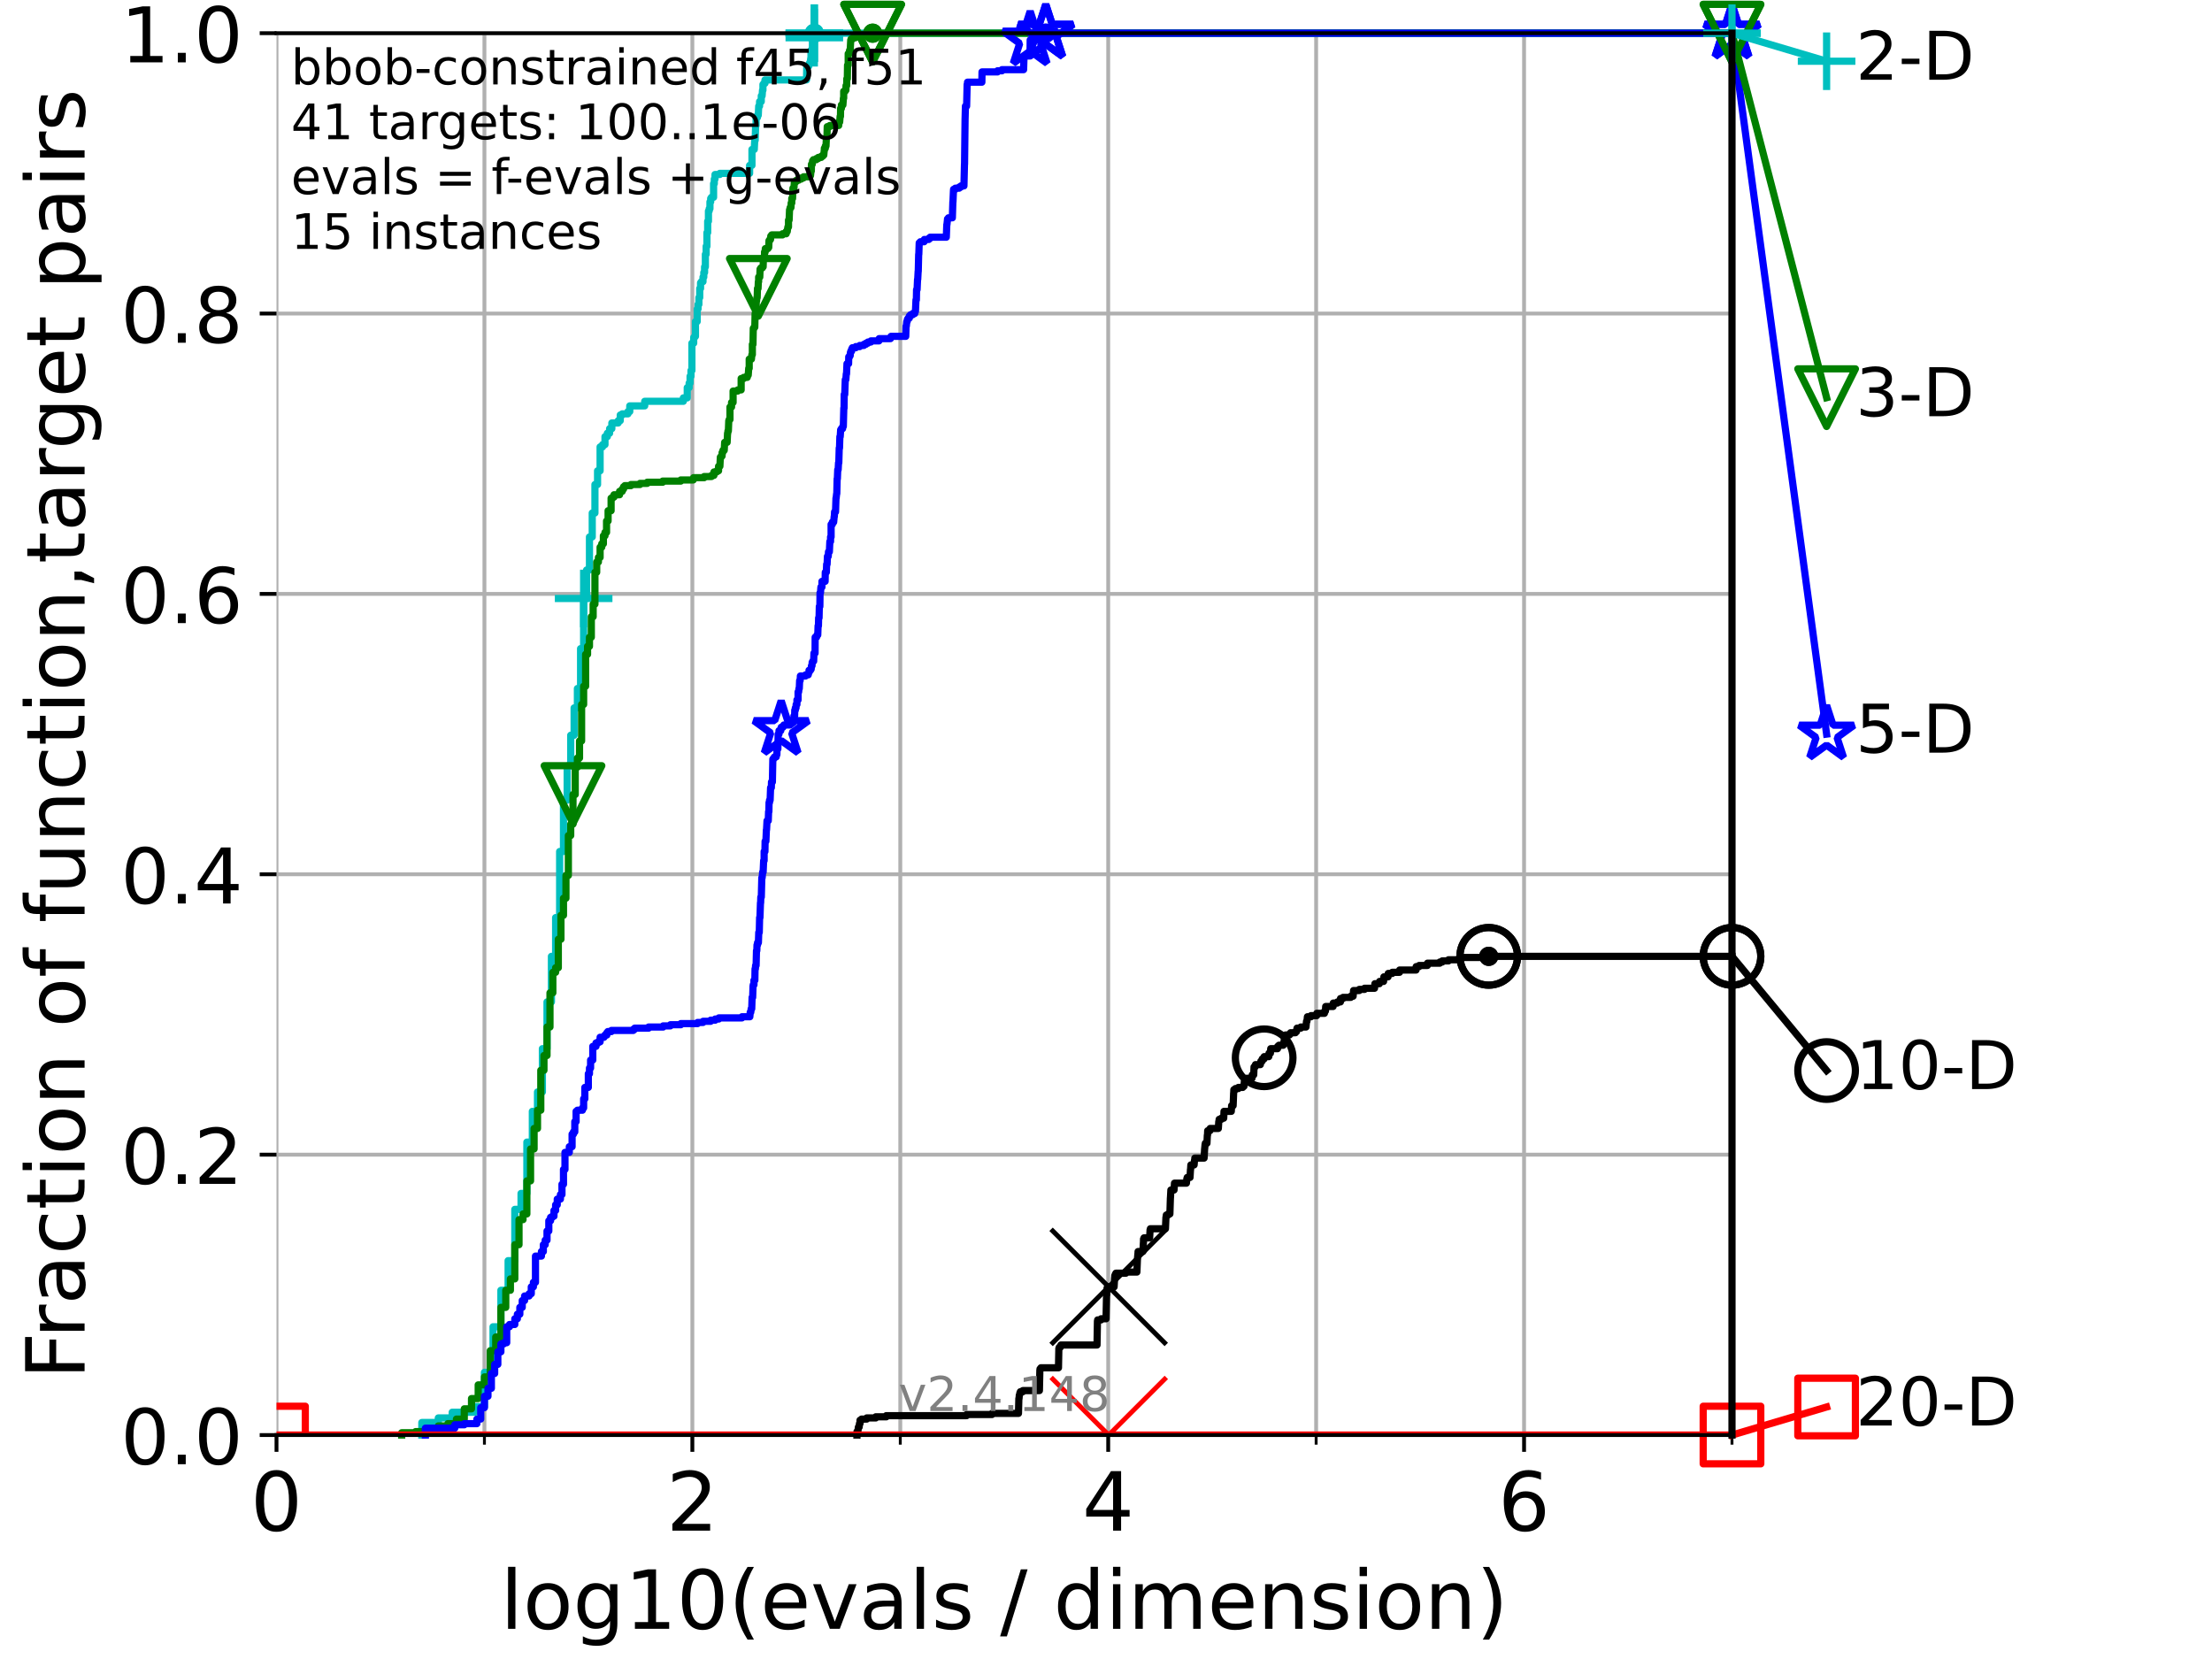 <?xml version="1.0" encoding="utf-8" standalone="no"?>
<!DOCTYPE svg PUBLIC "-//W3C//DTD SVG 1.1//EN"
  "http://www.w3.org/Graphics/SVG/1.1/DTD/svg11.dtd">
<!-- Created with matplotlib (https://matplotlib.org/) -->
<svg height="345.6pt" version="1.1" viewBox="0 0 460.8 345.6" width="460.8pt" xmlns="http://www.w3.org/2000/svg" xmlns:xlink="http://www.w3.org/1999/xlink">
 <defs>
  <style type="text/css">*{stroke-linecap:butt;stroke-linejoin:round;}</style>
 </defs>
 <g id="figure_1">
  <g id="patch_1">
   <path d="M 0 345.6 
L 460.8 345.6 
L 460.8 0 
L 0 0 
z
" style="fill:#ffffff;"/>
  </g>
  <g id="axes_1">
   <g id="patch_2">
    <path d="M 57.6 298.944 
L 360.806 298.944 
L 360.806 6.912 
L 57.6 6.912 
z
" style="fill:#ffffff;"/>
   </g>
   <g id="matplotlib.axis_1">
    <g id="xtick_1">
     <g id="line2d_1">
      <path clip-path="url(#pb4594cf566)" d="M 57.6 298.944 
L 57.6 6.912 
" style="fill:none;stroke:#b0b0b0;stroke-linecap:square;stroke-width:0.8;"/>
     </g>
     <g id="line2d_2">
      <defs>
       <path d="M 0 0 
L 0 3.5 
" id="mc87904b177" style="stroke:#000000;stroke-width:0.8;"/>
      </defs>
      <g>
       <use style="stroke:#000000;stroke-width:0.8;" x="57.6" xlink:href="#mc87904b177" y="298.944"/>
      </g>
     </g>
     <g id="text_1">
      <!-- 0 -->
      <g transform="translate(52.192 318.861)scale(0.17 -0.17)">
       <defs>
        <path d="M 31.781 66.406 
Q 24.172 66.406 20.328 58.906 
Q 16.5 51.422 16.5 36.375 
Q 16.5 21.391 20.328 13.891 
Q 24.172 6.391 31.781 6.391 
Q 39.453 6.391 43.281 13.891 
Q 47.125 21.391 47.125 36.375 
Q 47.125 51.422 43.281 58.906 
Q 39.453 66.406 31.781 66.406 
z
M 31.781 74.219 
Q 44.047 74.219 50.516 64.516 
Q 56.984 54.828 56.984 36.375 
Q 56.984 17.969 50.516 8.266 
Q 44.047 -1.422 31.781 -1.422 
Q 19.531 -1.422 13.062 8.266 
Q 6.594 17.969 6.594 36.375 
Q 6.594 54.828 13.062 64.516 
Q 19.531 74.219 31.781 74.219 
z
" id="DejaVuSans-48"/>
       </defs>
       <use xlink:href="#DejaVuSans-48"/>
      </g>
     </g>
    </g>
    <g id="xtick_2">
     <g id="line2d_3">
      <path clip-path="url(#pb4594cf566)" d="M 144.23 298.944 
L 144.23 6.912 
" style="fill:none;stroke:#b0b0b0;stroke-linecap:square;stroke-width:0.8;"/>
     </g>
     <g id="line2d_4">
      <g>
       <use style="stroke:#000000;stroke-width:0.8;" x="144.23" xlink:href="#mc87904b177" y="298.944"/>
      </g>
     </g>
     <g id="text_2">
      <!-- 2 -->
      <g transform="translate(138.822 318.861)scale(0.17 -0.17)">
       <defs>
        <path d="M 19.188 8.297 
L 53.609 8.297 
L 53.609 0 
L 7.328 0 
L 7.328 8.297 
Q 12.938 14.109 22.625 23.891 
Q 32.328 33.688 34.812 36.531 
Q 39.547 41.844 41.422 45.531 
Q 43.312 49.219 43.312 52.781 
Q 43.312 58.594 39.234 62.25 
Q 35.156 65.922 28.609 65.922 
Q 23.969 65.922 18.812 64.312 
Q 13.672 62.703 7.812 59.422 
L 7.812 69.391 
Q 13.766 71.781 18.938 73 
Q 24.125 74.219 28.422 74.219 
Q 39.75 74.219 46.484 68.547 
Q 53.219 62.891 53.219 53.422 
Q 53.219 48.922 51.531 44.891 
Q 49.859 40.875 45.406 35.406 
Q 44.188 33.984 37.641 27.219 
Q 31.109 20.453 19.188 8.297 
z
" id="DejaVuSans-50"/>
       </defs>
       <use xlink:href="#DejaVuSans-50"/>
      </g>
     </g>
    </g>
    <g id="xtick_3">
     <g id="line2d_5">
      <path clip-path="url(#pb4594cf566)" d="M 230.861 298.944 
L 230.861 6.912 
" style="fill:none;stroke:#b0b0b0;stroke-linecap:square;stroke-width:0.8;"/>
     </g>
     <g id="line2d_6">
      <g>
       <use style="stroke:#000000;stroke-width:0.8;" x="230.861" xlink:href="#mc87904b177" y="298.944"/>
      </g>
     </g>
     <g id="text_3">
      <!-- 4 -->
      <g transform="translate(225.453 318.861)scale(0.17 -0.17)">
       <defs>
        <path d="M 37.797 64.312 
L 12.891 25.391 
L 37.797 25.391 
z
M 35.203 72.906 
L 47.609 72.906 
L 47.609 25.391 
L 58.016 25.391 
L 58.016 17.188 
L 47.609 17.188 
L 47.609 0 
L 37.797 0 
L 37.797 17.188 
L 4.891 17.188 
L 4.891 26.703 
z
" id="DejaVuSans-52"/>
       </defs>
       <use xlink:href="#DejaVuSans-52"/>
      </g>
     </g>
    </g>
    <g id="xtick_4">
     <g id="line2d_7">
      <path clip-path="url(#pb4594cf566)" d="M 317.491 298.944 
L 317.491 6.912 
" style="fill:none;stroke:#b0b0b0;stroke-linecap:square;stroke-width:0.8;"/>
     </g>
     <g id="line2d_8">
      <g>
       <use style="stroke:#000000;stroke-width:0.8;" x="317.491" xlink:href="#mc87904b177" y="298.944"/>
      </g>
     </g>
     <g id="text_4">
      <!-- 6 -->
      <g transform="translate(312.083 318.861)scale(0.17 -0.17)">
       <defs>
        <path d="M 33.016 40.375 
Q 26.375 40.375 22.484 35.828 
Q 18.609 31.297 18.609 23.391 
Q 18.609 15.531 22.484 10.953 
Q 26.375 6.391 33.016 6.391 
Q 39.656 6.391 43.531 10.953 
Q 47.406 15.531 47.406 23.391 
Q 47.406 31.297 43.531 35.828 
Q 39.656 40.375 33.016 40.375 
z
M 52.594 71.297 
L 52.594 62.312 
Q 48.875 64.062 45.094 64.984 
Q 41.312 65.922 37.594 65.922 
Q 27.828 65.922 22.672 59.328 
Q 17.531 52.734 16.797 39.406 
Q 19.672 43.656 24.016 45.922 
Q 28.375 48.188 33.594 48.188 
Q 44.578 48.188 50.953 41.516 
Q 57.328 34.859 57.328 23.391 
Q 57.328 12.156 50.688 5.359 
Q 44.047 -1.422 33.016 -1.422 
Q 20.359 -1.422 13.672 8.266 
Q 6.984 17.969 6.984 36.375 
Q 6.984 53.656 15.188 63.938 
Q 23.391 74.219 37.203 74.219 
Q 40.922 74.219 44.703 73.484 
Q 48.484 72.75 52.594 71.297 
z
" id="DejaVuSans-54"/>
       </defs>
       <use xlink:href="#DejaVuSans-54"/>
      </g>
     </g>
    </g>
    <g id="xtick_5">
     <g id="line2d_9">
      <path clip-path="url(#pb4594cf566)" d="M 100.915 298.944 
L 100.915 6.912 
" style="fill:none;stroke:#b0b0b0;stroke-linecap:square;stroke-width:0.8;"/>
     </g>
     <g id="line2d_10">
      <defs>
       <path d="M 0 0 
L 0 2 
" id="m0c85fe703f" style="stroke:#000000;stroke-width:0.6;"/>
      </defs>
      <g>
       <use style="stroke:#000000;stroke-width:0.6;" x="100.915" xlink:href="#m0c85fe703f" y="298.944"/>
      </g>
     </g>
    </g>
    <g id="xtick_6">
     <g id="line2d_11">
      <path clip-path="url(#pb4594cf566)" d="M 187.546 298.944 
L 187.546 6.912 
" style="fill:none;stroke:#b0b0b0;stroke-linecap:square;stroke-width:0.8;"/>
     </g>
     <g id="line2d_12">
      <g>
       <use style="stroke:#000000;stroke-width:0.6;" x="187.546" xlink:href="#m0c85fe703f" y="298.944"/>
      </g>
     </g>
    </g>
    <g id="xtick_7">
     <g id="line2d_13">
      <path clip-path="url(#pb4594cf566)" d="M 274.176 298.944 
L 274.176 6.912 
" style="fill:none;stroke:#b0b0b0;stroke-linecap:square;stroke-width:0.8;"/>
     </g>
     <g id="line2d_14">
      <g>
       <use style="stroke:#000000;stroke-width:0.6;" x="274.176" xlink:href="#m0c85fe703f" y="298.944"/>
      </g>
     </g>
    </g>
    <g id="xtick_8">
     <g id="line2d_15">
      <path clip-path="url(#pb4594cf566)" d="M 360.806 298.944 
L 360.806 6.912 
" style="fill:none;stroke:#b0b0b0;stroke-linecap:square;stroke-width:0.8;"/>
     </g>
     <g id="line2d_16">
      <g>
       <use style="stroke:#000000;stroke-width:0.6;" x="360.806" xlink:href="#m0c85fe703f" y="298.944"/>
      </g>
     </g>
    </g>
    <g id="text_5">
     <!-- log10(evals / dimension) -->
     <g transform="translate(104.239 339.314)scale(0.17 -0.17)">
      <defs>
       <path d="M 9.422 75.984 
L 18.406 75.984 
L 18.406 0 
L 9.422 0 
z
" id="DejaVuSans-108"/>
       <path d="M 30.609 48.391 
Q 23.391 48.391 19.188 42.75 
Q 14.984 37.109 14.984 27.297 
Q 14.984 17.484 19.156 11.844 
Q 23.344 6.203 30.609 6.203 
Q 37.797 6.203 41.984 11.859 
Q 46.188 17.531 46.188 27.297 
Q 46.188 37.016 41.984 42.703 
Q 37.797 48.391 30.609 48.391 
z
M 30.609 56 
Q 42.328 56 49.016 48.375 
Q 55.719 40.766 55.719 27.297 
Q 55.719 13.875 49.016 6.219 
Q 42.328 -1.422 30.609 -1.422 
Q 18.844 -1.422 12.172 6.219 
Q 5.516 13.875 5.516 27.297 
Q 5.516 40.766 12.172 48.375 
Q 18.844 56 30.609 56 
z
" id="DejaVuSans-111"/>
       <path d="M 45.406 27.984 
Q 45.406 37.75 41.375 43.109 
Q 37.359 48.484 30.078 48.484 
Q 22.859 48.484 18.828 43.109 
Q 14.797 37.75 14.797 27.984 
Q 14.797 18.266 18.828 12.891 
Q 22.859 7.516 30.078 7.516 
Q 37.359 7.516 41.375 12.891 
Q 45.406 18.266 45.406 27.984 
z
M 54.391 6.781 
Q 54.391 -7.172 48.188 -13.984 
Q 42 -20.797 29.203 -20.797 
Q 24.469 -20.797 20.266 -20.094 
Q 16.062 -19.391 12.109 -17.922 
L 12.109 -9.188 
Q 16.062 -11.328 19.922 -12.344 
Q 23.781 -13.375 27.781 -13.375 
Q 36.625 -13.375 41.016 -8.766 
Q 45.406 -4.156 45.406 5.172 
L 45.406 9.625 
Q 42.625 4.781 38.281 2.391 
Q 33.938 0 27.875 0 
Q 17.828 0 11.672 7.656 
Q 5.516 15.328 5.516 27.984 
Q 5.516 40.672 11.672 48.328 
Q 17.828 56 27.875 56 
Q 33.938 56 38.281 53.609 
Q 42.625 51.219 45.406 46.391 
L 45.406 54.688 
L 54.391 54.688 
z
" id="DejaVuSans-103"/>
       <path d="M 12.406 8.297 
L 28.516 8.297 
L 28.516 63.922 
L 10.984 60.406 
L 10.984 69.391 
L 28.422 72.906 
L 38.281 72.906 
L 38.281 8.297 
L 54.391 8.297 
L 54.391 0 
L 12.406 0 
z
" id="DejaVuSans-49"/>
       <path d="M 31 75.875 
Q 24.469 64.656 21.281 53.656 
Q 18.109 42.672 18.109 31.391 
Q 18.109 20.125 21.312 9.062 
Q 24.516 -2 31 -13.188 
L 23.188 -13.188 
Q 15.875 -1.703 12.234 9.375 
Q 8.594 20.453 8.594 31.391 
Q 8.594 42.281 12.203 53.312 
Q 15.828 64.359 23.188 75.875 
z
" id="DejaVuSans-40"/>
       <path d="M 56.203 29.594 
L 56.203 25.203 
L 14.891 25.203 
Q 15.484 15.922 20.484 11.062 
Q 25.484 6.203 34.422 6.203 
Q 39.594 6.203 44.453 7.469 
Q 49.312 8.734 54.109 11.281 
L 54.109 2.781 
Q 49.266 0.734 44.188 -0.344 
Q 39.109 -1.422 33.891 -1.422 
Q 20.797 -1.422 13.156 6.188 
Q 5.516 13.812 5.516 26.812 
Q 5.516 40.234 12.766 48.109 
Q 20.016 56 32.328 56 
Q 43.359 56 49.781 48.891 
Q 56.203 41.797 56.203 29.594 
z
M 47.219 32.234 
Q 47.125 39.594 43.094 43.984 
Q 39.062 48.391 32.422 48.391 
Q 24.906 48.391 20.391 44.141 
Q 15.875 39.891 15.188 32.172 
z
" id="DejaVuSans-101"/>
       <path d="M 2.984 54.688 
L 12.5 54.688 
L 29.594 8.797 
L 46.688 54.688 
L 56.203 54.688 
L 35.688 0 
L 23.484 0 
z
" id="DejaVuSans-118"/>
       <path d="M 34.281 27.484 
Q 23.391 27.484 19.188 25 
Q 14.984 22.516 14.984 16.5 
Q 14.984 11.719 18.141 8.906 
Q 21.297 6.109 26.703 6.109 
Q 34.188 6.109 38.703 11.406 
Q 43.219 16.703 43.219 25.484 
L 43.219 27.484 
z
M 52.203 31.203 
L 52.203 0 
L 43.219 0 
L 43.219 8.297 
Q 40.141 3.328 35.547 0.953 
Q 30.953 -1.422 24.312 -1.422 
Q 15.922 -1.422 10.953 3.297 
Q 6 8.016 6 15.922 
Q 6 25.141 12.172 29.828 
Q 18.359 34.516 30.609 34.516 
L 43.219 34.516 
L 43.219 35.406 
Q 43.219 41.609 39.141 45 
Q 35.062 48.391 27.688 48.391 
Q 23 48.391 18.547 47.266 
Q 14.109 46.141 10.016 43.891 
L 10.016 52.203 
Q 14.938 54.109 19.578 55.047 
Q 24.219 56 28.609 56 
Q 40.484 56 46.344 49.844 
Q 52.203 43.703 52.203 31.203 
z
" id="DejaVuSans-97"/>
       <path d="M 44.281 53.078 
L 44.281 44.578 
Q 40.484 46.531 36.375 47.5 
Q 32.281 48.484 27.875 48.484 
Q 21.188 48.484 17.844 46.438 
Q 14.5 44.391 14.5 40.281 
Q 14.5 37.156 16.891 35.375 
Q 19.281 33.594 26.516 31.984 
L 29.594 31.297 
Q 39.156 29.25 43.188 25.516 
Q 47.219 21.781 47.219 15.094 
Q 47.219 7.469 41.188 3.016 
Q 35.156 -1.422 24.609 -1.422 
Q 20.219 -1.422 15.453 -0.562 
Q 10.688 0.297 5.422 2 
L 5.422 11.281 
Q 10.406 8.688 15.234 7.391 
Q 20.062 6.109 24.812 6.109 
Q 31.156 6.109 34.562 8.281 
Q 37.984 10.453 37.984 14.406 
Q 37.984 18.062 35.516 20.016 
Q 33.062 21.969 24.703 23.781 
L 21.578 24.516 
Q 13.234 26.266 9.516 29.906 
Q 5.812 33.547 5.812 39.891 
Q 5.812 47.609 11.281 51.797 
Q 16.75 56 26.812 56 
Q 31.781 56 36.172 55.266 
Q 40.578 54.547 44.281 53.078 
z
" id="DejaVuSans-115"/>
       <path id="DejaVuSans-32"/>
       <path d="M 25.391 72.906 
L 33.688 72.906 
L 8.297 -9.281 
L 0 -9.281 
z
" id="DejaVuSans-47"/>
       <path d="M 45.406 46.391 
L 45.406 75.984 
L 54.391 75.984 
L 54.391 0 
L 45.406 0 
L 45.406 8.203 
Q 42.578 3.328 38.25 0.953 
Q 33.938 -1.422 27.875 -1.422 
Q 17.969 -1.422 11.734 6.484 
Q 5.516 14.406 5.516 27.297 
Q 5.516 40.188 11.734 48.094 
Q 17.969 56 27.875 56 
Q 33.938 56 38.25 53.625 
Q 42.578 51.266 45.406 46.391 
z
M 14.797 27.297 
Q 14.797 17.391 18.875 11.75 
Q 22.953 6.109 30.078 6.109 
Q 37.203 6.109 41.297 11.75 
Q 45.406 17.391 45.406 27.297 
Q 45.406 37.203 41.297 42.844 
Q 37.203 48.484 30.078 48.484 
Q 22.953 48.484 18.875 42.844 
Q 14.797 37.203 14.797 27.297 
z
" id="DejaVuSans-100"/>
       <path d="M 9.422 54.688 
L 18.406 54.688 
L 18.406 0 
L 9.422 0 
z
M 9.422 75.984 
L 18.406 75.984 
L 18.406 64.594 
L 9.422 64.594 
z
" id="DejaVuSans-105"/>
       <path d="M 52 44.188 
Q 55.375 50.25 60.062 53.125 
Q 64.75 56 71.094 56 
Q 79.641 56 84.281 50.016 
Q 88.922 44.047 88.922 33.016 
L 88.922 0 
L 79.891 0 
L 79.891 32.719 
Q 79.891 40.578 77.094 44.375 
Q 74.312 48.188 68.609 48.188 
Q 61.625 48.188 57.562 43.547 
Q 53.516 38.922 53.516 30.906 
L 53.516 0 
L 44.484 0 
L 44.484 32.719 
Q 44.484 40.625 41.703 44.406 
Q 38.922 48.188 33.109 48.188 
Q 26.219 48.188 22.156 43.531 
Q 18.109 38.875 18.109 30.906 
L 18.109 0 
L 9.078 0 
L 9.078 54.688 
L 18.109 54.688 
L 18.109 46.188 
Q 21.188 51.219 25.484 53.609 
Q 29.781 56 35.688 56 
Q 41.656 56 45.828 52.969 
Q 50 49.953 52 44.188 
z
" id="DejaVuSans-109"/>
       <path d="M 54.891 33.016 
L 54.891 0 
L 45.906 0 
L 45.906 32.719 
Q 45.906 40.484 42.875 44.328 
Q 39.844 48.188 33.797 48.188 
Q 26.516 48.188 22.312 43.547 
Q 18.109 38.922 18.109 30.906 
L 18.109 0 
L 9.078 0 
L 9.078 54.688 
L 18.109 54.688 
L 18.109 46.188 
Q 21.344 51.125 25.703 53.562 
Q 30.078 56 35.797 56 
Q 45.219 56 50.047 50.172 
Q 54.891 44.344 54.891 33.016 
z
" id="DejaVuSans-110"/>
       <path d="M 8.016 75.875 
L 15.828 75.875 
Q 23.141 64.359 26.781 53.312 
Q 30.422 42.281 30.422 31.391 
Q 30.422 20.453 26.781 9.375 
Q 23.141 -1.703 15.828 -13.188 
L 8.016 -13.188 
Q 14.5 -2 17.703 9.062 
Q 20.906 20.125 20.906 31.391 
Q 20.906 42.672 17.703 53.656 
Q 14.5 64.656 8.016 75.875 
z
" id="DejaVuSans-41"/>
      </defs>
      <use xlink:href="#DejaVuSans-108"/>
      <use x="27.783" xlink:href="#DejaVuSans-111"/>
      <use x="88.965" xlink:href="#DejaVuSans-103"/>
      <use x="152.441" xlink:href="#DejaVuSans-49"/>
      <use x="216.064" xlink:href="#DejaVuSans-48"/>
      <use x="279.688" xlink:href="#DejaVuSans-40"/>
      <use x="318.701" xlink:href="#DejaVuSans-101"/>
      <use x="380.225" xlink:href="#DejaVuSans-118"/>
      <use x="439.404" xlink:href="#DejaVuSans-97"/>
      <use x="500.684" xlink:href="#DejaVuSans-108"/>
      <use x="528.467" xlink:href="#DejaVuSans-115"/>
      <use x="580.566" xlink:href="#DejaVuSans-32"/>
      <use x="612.354" xlink:href="#DejaVuSans-47"/>
      <use x="646.045" xlink:href="#DejaVuSans-32"/>
      <use x="677.832" xlink:href="#DejaVuSans-100"/>
      <use x="741.309" xlink:href="#DejaVuSans-105"/>
      <use x="769.092" xlink:href="#DejaVuSans-109"/>
      <use x="866.504" xlink:href="#DejaVuSans-101"/>
      <use x="928.027" xlink:href="#DejaVuSans-110"/>
      <use x="991.406" xlink:href="#DejaVuSans-115"/>
      <use x="1043.506" xlink:href="#DejaVuSans-105"/>
      <use x="1071.289" xlink:href="#DejaVuSans-111"/>
      <use x="1132.471" xlink:href="#DejaVuSans-110"/>
      <use x="1195.85" xlink:href="#DejaVuSans-41"/>
     </g>
    </g>
   </g>
   <g id="matplotlib.axis_2">
    <g id="ytick_1">
     <g id="line2d_17">
      <path clip-path="url(#pb4594cf566)" d="M 57.6 298.944 
L 360.806 298.944 
" style="fill:none;stroke:#b0b0b0;stroke-linecap:square;stroke-width:0.8;"/>
     </g>
     <g id="line2d_18">
      <defs>
       <path d="M 0 0 
L -3.5 0 
" id="m7e1e01df24" style="stroke:#000000;stroke-width:0.8;"/>
      </defs>
      <g>
       <use style="stroke:#000000;stroke-width:0.8;" x="57.6" xlink:href="#m7e1e01df24" y="298.944"/>
      </g>
     </g>
     <g id="text_6">
      <!-- 0.0 -->
      <g transform="translate(25.155 305.023)scale(0.16 -0.16)">
       <defs>
        <path d="M 10.688 12.406 
L 21 12.406 
L 21 0 
L 10.688 0 
z
" id="DejaVuSans-46"/>
       </defs>
       <use xlink:href="#DejaVuSans-48"/>
       <use x="63.623" xlink:href="#DejaVuSans-46"/>
       <use x="95.41" xlink:href="#DejaVuSans-48"/>
      </g>
     </g>
    </g>
    <g id="ytick_2">
     <g id="line2d_19">
      <path clip-path="url(#pb4594cf566)" d="M 57.6 240.538 
L 360.806 240.538 
" style="fill:none;stroke:#b0b0b0;stroke-linecap:square;stroke-width:0.8;"/>
     </g>
     <g id="line2d_20">
      <g>
       <use style="stroke:#000000;stroke-width:0.8;" x="57.6" xlink:href="#m7e1e01df24" y="240.538"/>
      </g>
     </g>
     <g id="text_7">
      <!-- 0.2 -->
      <g transform="translate(25.155 246.616)scale(0.16 -0.16)">
       <use xlink:href="#DejaVuSans-48"/>
       <use x="63.623" xlink:href="#DejaVuSans-46"/>
       <use x="95.41" xlink:href="#DejaVuSans-50"/>
      </g>
     </g>
    </g>
    <g id="ytick_3">
     <g id="line2d_21">
      <path clip-path="url(#pb4594cf566)" d="M 57.6 182.131 
L 360.806 182.131 
" style="fill:none;stroke:#b0b0b0;stroke-linecap:square;stroke-width:0.8;"/>
     </g>
     <g id="line2d_22">
      <g>
       <use style="stroke:#000000;stroke-width:0.8;" x="57.6" xlink:href="#m7e1e01df24" y="182.131"/>
      </g>
     </g>
     <g id="text_8">
      <!-- 0.4 -->
      <g transform="translate(25.155 188.21)scale(0.16 -0.16)">
       <use xlink:href="#DejaVuSans-48"/>
       <use x="63.623" xlink:href="#DejaVuSans-46"/>
       <use x="95.41" xlink:href="#DejaVuSans-52"/>
      </g>
     </g>
    </g>
    <g id="ytick_4">
     <g id="line2d_23">
      <path clip-path="url(#pb4594cf566)" d="M 57.6 123.725 
L 360.806 123.725 
" style="fill:none;stroke:#b0b0b0;stroke-linecap:square;stroke-width:0.8;"/>
     </g>
     <g id="line2d_24">
      <g>
       <use style="stroke:#000000;stroke-width:0.8;" x="57.6" xlink:href="#m7e1e01df24" y="123.725"/>
      </g>
     </g>
     <g id="text_9">
      <!-- 0.6 -->
      <g transform="translate(25.155 129.804)scale(0.16 -0.16)">
       <use xlink:href="#DejaVuSans-48"/>
       <use x="63.623" xlink:href="#DejaVuSans-46"/>
       <use x="95.41" xlink:href="#DejaVuSans-54"/>
      </g>
     </g>
    </g>
    <g id="ytick_5">
     <g id="line2d_25">
      <path clip-path="url(#pb4594cf566)" d="M 57.6 65.318 
L 360.806 65.318 
" style="fill:none;stroke:#b0b0b0;stroke-linecap:square;stroke-width:0.8;"/>
     </g>
     <g id="line2d_26">
      <g>
       <use style="stroke:#000000;stroke-width:0.8;" x="57.6" xlink:href="#m7e1e01df24" y="65.318"/>
      </g>
     </g>
     <g id="text_10">
      <!-- 0.8 -->
      <g transform="translate(25.155 71.397)scale(0.16 -0.16)">
       <defs>
        <path d="M 31.781 34.625 
Q 24.75 34.625 20.719 30.859 
Q 16.703 27.094 16.703 20.516 
Q 16.703 13.922 20.719 10.156 
Q 24.75 6.391 31.781 6.391 
Q 38.812 6.391 42.859 10.172 
Q 46.922 13.969 46.922 20.516 
Q 46.922 27.094 42.891 30.859 
Q 38.875 34.625 31.781 34.625 
z
M 21.922 38.812 
Q 15.578 40.375 12.031 44.719 
Q 8.5 49.078 8.5 55.328 
Q 8.5 64.062 14.719 69.141 
Q 20.953 74.219 31.781 74.219 
Q 42.672 74.219 48.875 69.141 
Q 55.078 64.062 55.078 55.328 
Q 55.078 49.078 51.531 44.719 
Q 48 40.375 41.703 38.812 
Q 48.828 37.156 52.797 32.312 
Q 56.781 27.484 56.781 20.516 
Q 56.781 9.906 50.312 4.234 
Q 43.844 -1.422 31.781 -1.422 
Q 19.734 -1.422 13.25 4.234 
Q 6.781 9.906 6.781 20.516 
Q 6.781 27.484 10.781 32.312 
Q 14.797 37.156 21.922 38.812 
z
M 18.312 54.391 
Q 18.312 48.734 21.844 45.562 
Q 25.391 42.391 31.781 42.391 
Q 38.141 42.391 41.719 45.562 
Q 45.312 48.734 45.312 54.391 
Q 45.312 60.062 41.719 63.234 
Q 38.141 66.406 31.781 66.406 
Q 25.391 66.406 21.844 63.234 
Q 18.312 60.062 18.312 54.391 
z
" id="DejaVuSans-56"/>
       </defs>
       <use xlink:href="#DejaVuSans-48"/>
       <use x="63.623" xlink:href="#DejaVuSans-46"/>
       <use x="95.41" xlink:href="#DejaVuSans-56"/>
      </g>
     </g>
    </g>
    <g id="ytick_6">
     <g id="line2d_27">
      <path clip-path="url(#pb4594cf566)" d="M 57.6 6.912 
L 360.806 6.912 
" style="fill:none;stroke:#b0b0b0;stroke-linecap:square;stroke-width:0.8;"/>
     </g>
     <g id="line2d_28">
      <g>
       <use style="stroke:#000000;stroke-width:0.8;" x="57.6" xlink:href="#m7e1e01df24" y="6.912"/>
      </g>
     </g>
     <g id="text_11">
      <!-- 1.0 -->
      <g transform="translate(25.155 12.991)scale(0.16 -0.16)">
       <use xlink:href="#DejaVuSans-49"/>
       <use x="63.623" xlink:href="#DejaVuSans-46"/>
       <use x="95.41" xlink:href="#DejaVuSans-48"/>
      </g>
     </g>
    </g>
    <g id="text_12">
     <!-- Fraction of function,target pairs -->
     <g transform="translate(17.62 287.313)rotate(-90)scale(0.17 -0.17)">
      <defs>
       <path d="M 9.812 72.906 
L 51.703 72.906 
L 51.703 64.594 
L 19.672 64.594 
L 19.672 43.109 
L 48.578 43.109 
L 48.578 34.812 
L 19.672 34.812 
L 19.672 0 
L 9.812 0 
z
" id="DejaVuSans-70"/>
       <path d="M 41.109 46.297 
Q 39.594 47.172 37.812 47.578 
Q 36.031 48 33.891 48 
Q 26.266 48 22.188 43.047 
Q 18.109 38.094 18.109 28.812 
L 18.109 0 
L 9.078 0 
L 9.078 54.688 
L 18.109 54.688 
L 18.109 46.188 
Q 20.953 51.172 25.484 53.578 
Q 30.031 56 36.531 56 
Q 37.453 56 38.578 55.875 
Q 39.703 55.766 41.062 55.516 
z
" id="DejaVuSans-114"/>
       <path d="M 48.781 52.594 
L 48.781 44.188 
Q 44.969 46.297 41.141 47.344 
Q 37.312 48.391 33.406 48.391 
Q 24.656 48.391 19.812 42.844 
Q 14.984 37.312 14.984 27.297 
Q 14.984 17.281 19.812 11.734 
Q 24.656 6.203 33.406 6.203 
Q 37.312 6.203 41.141 7.25 
Q 44.969 8.297 48.781 10.406 
L 48.781 2.094 
Q 45.016 0.344 40.984 -0.531 
Q 36.969 -1.422 32.422 -1.422 
Q 20.062 -1.422 12.781 6.344 
Q 5.516 14.109 5.516 27.297 
Q 5.516 40.672 12.859 48.328 
Q 20.219 56 33.016 56 
Q 37.156 56 41.109 55.141 
Q 45.062 54.297 48.781 52.594 
z
" id="DejaVuSans-99"/>
       <path d="M 18.312 70.219 
L 18.312 54.688 
L 36.812 54.688 
L 36.812 47.703 
L 18.312 47.703 
L 18.312 18.016 
Q 18.312 11.328 20.141 9.422 
Q 21.969 7.516 27.594 7.516 
L 36.812 7.516 
L 36.812 0 
L 27.594 0 
Q 17.188 0 13.234 3.875 
Q 9.281 7.766 9.281 18.016 
L 9.281 47.703 
L 2.688 47.703 
L 2.688 54.688 
L 9.281 54.688 
L 9.281 70.219 
z
" id="DejaVuSans-116"/>
       <path d="M 37.109 75.984 
L 37.109 68.5 
L 28.516 68.5 
Q 23.688 68.5 21.797 66.547 
Q 19.922 64.594 19.922 59.516 
L 19.922 54.688 
L 34.719 54.688 
L 34.719 47.703 
L 19.922 47.703 
L 19.922 0 
L 10.891 0 
L 10.891 47.703 
L 2.297 47.703 
L 2.297 54.688 
L 10.891 54.688 
L 10.891 58.5 
Q 10.891 67.625 15.141 71.797 
Q 19.391 75.984 28.609 75.984 
z
" id="DejaVuSans-102"/>
       <path d="M 8.5 21.578 
L 8.5 54.688 
L 17.484 54.688 
L 17.484 21.922 
Q 17.484 14.156 20.5 10.266 
Q 23.531 6.391 29.594 6.391 
Q 36.859 6.391 41.078 11.031 
Q 45.312 15.672 45.312 23.688 
L 45.312 54.688 
L 54.297 54.688 
L 54.297 0 
L 45.312 0 
L 45.312 8.406 
Q 42.047 3.422 37.719 1 
Q 33.406 -1.422 27.688 -1.422 
Q 18.266 -1.422 13.375 4.438 
Q 8.5 10.297 8.5 21.578 
z
M 31.109 56 
z
" id="DejaVuSans-117"/>
       <path d="M 11.719 12.406 
L 22.016 12.406 
L 22.016 4 
L 14.016 -11.625 
L 7.719 -11.625 
L 11.719 4 
z
" id="DejaVuSans-44"/>
       <path d="M 18.109 8.203 
L 18.109 -20.797 
L 9.078 -20.797 
L 9.078 54.688 
L 18.109 54.688 
L 18.109 46.391 
Q 20.953 51.266 25.266 53.625 
Q 29.594 56 35.594 56 
Q 45.562 56 51.781 48.094 
Q 58.016 40.188 58.016 27.297 
Q 58.016 14.406 51.781 6.484 
Q 45.562 -1.422 35.594 -1.422 
Q 29.594 -1.422 25.266 0.953 
Q 20.953 3.328 18.109 8.203 
z
M 48.688 27.297 
Q 48.688 37.203 44.609 42.844 
Q 40.531 48.484 33.406 48.484 
Q 26.266 48.484 22.188 42.844 
Q 18.109 37.203 18.109 27.297 
Q 18.109 17.391 22.188 11.75 
Q 26.266 6.109 33.406 6.109 
Q 40.531 6.109 44.609 11.75 
Q 48.688 17.391 48.688 27.297 
z
" id="DejaVuSans-112"/>
      </defs>
      <use xlink:href="#DejaVuSans-70"/>
      <use x="50.27" xlink:href="#DejaVuSans-114"/>
      <use x="91.383" xlink:href="#DejaVuSans-97"/>
      <use x="152.662" xlink:href="#DejaVuSans-99"/>
      <use x="207.643" xlink:href="#DejaVuSans-116"/>
      <use x="246.852" xlink:href="#DejaVuSans-105"/>
      <use x="274.635" xlink:href="#DejaVuSans-111"/>
      <use x="335.816" xlink:href="#DejaVuSans-110"/>
      <use x="399.195" xlink:href="#DejaVuSans-32"/>
      <use x="430.982" xlink:href="#DejaVuSans-111"/>
      <use x="492.164" xlink:href="#DejaVuSans-102"/>
      <use x="527.369" xlink:href="#DejaVuSans-32"/>
      <use x="559.156" xlink:href="#DejaVuSans-102"/>
      <use x="594.361" xlink:href="#DejaVuSans-117"/>
      <use x="657.74" xlink:href="#DejaVuSans-110"/>
      <use x="721.119" xlink:href="#DejaVuSans-99"/>
      <use x="776.1" xlink:href="#DejaVuSans-116"/>
      <use x="815.309" xlink:href="#DejaVuSans-105"/>
      <use x="843.092" xlink:href="#DejaVuSans-111"/>
      <use x="904.273" xlink:href="#DejaVuSans-110"/>
      <use x="967.652" xlink:href="#DejaVuSans-44"/>
      <use x="999.439" xlink:href="#DejaVuSans-116"/>
      <use x="1038.648" xlink:href="#DejaVuSans-97"/>
      <use x="1099.928" xlink:href="#DejaVuSans-114"/>
      <use x="1139.291" xlink:href="#DejaVuSans-103"/>
      <use x="1202.768" xlink:href="#DejaVuSans-101"/>
      <use x="1264.291" xlink:href="#DejaVuSans-116"/>
      <use x="1303.5" xlink:href="#DejaVuSans-32"/>
      <use x="1335.287" xlink:href="#DejaVuSans-112"/>
      <use x="1398.764" xlink:href="#DejaVuSans-97"/>
      <use x="1460.043" xlink:href="#DejaVuSans-105"/>
      <use x="1487.826" xlink:href="#DejaVuSans-114"/>
      <use x="1528.939" xlink:href="#DejaVuSans-115"/>
     </g>
    </g>
   </g>
   <g id="line2d_29">
    <defs>
     <path d="M 0 1.5 
C 0.398 1.5 0.779 1.342 1.061 1.061 
C 1.342 0.779 1.5 0.398 1.5 0 
C 1.5 -0.398 1.342 -0.779 1.061 -1.061 
C 0.779 -1.342 0.398 -1.5 0 -1.5 
C -0.398 -1.5 -0.779 -1.342 -1.061 -1.061 
C -1.342 -0.779 -1.5 -0.398 -1.5 0 
C -1.5 0.398 -1.342 0.779 -1.061 1.061 
C -0.779 1.342 -0.398 1.5 0 1.5 
z
" id="m7b40a703a7" style="stroke:#00bfbf;"/>
    </defs>
    <g>
     <use style="fill:#00bfbf;stroke:#00bfbf;" x="169.639" xlink:href="#m7b40a703a7" y="6.912"/>
     <use style="fill:#00bfbf;stroke:#00bfbf;" x="169.639" xlink:href="#m7b40a703a7" y="6.912"/>
    </g>
   </g>
   <g id="line2d_30">
    <path d="M 87.876 298.944 
L 87.876 296.332 
L 91.306 296.332 
L 91.306 295.383 
L 94.206 295.383 
L 94.206 294.196 
L 98.933 294.196 
L 98.933 293.008 
L 100.915 293.008 
L 100.915 285.886 
L 102.708 285.886 
L 102.708 276.389 
L 104.345 276.389 
L 104.345 268.791 
L 105.851 268.791 
L 105.851 262.618 
L 107.245 262.618 
L 107.245 251.934 
L 108.543 251.934 
L 108.543 248.61 
L 109.757 248.61 
L 109.757 237.926 
L 110.897 237.926 
L 110.897 231.515 
L 111.972 231.515 
L 111.972 227.479 
L 112.989 227.479 
L 112.989 218.457 
L 113.954 218.457 
L 113.954 208.723 
L 114.872 208.723 
L 114.872 199.226 
L 115.747 199.226 
L 115.747 191.153 
L 116.584 191.153 
L 116.584 177.383 
L 117.384 177.383 
L 117.384 166.699 
L 118.152 166.699 
L 118.152 159.576 
L 118.89 159.576 
L 118.89 153.165 
L 119.6 153.165 
L 119.6 147.467 
L 120.284 147.467 
L 120.284 143.431 
L 120.944 143.431 
L 120.944 135.121 
L 121.582 135.121 
L 121.582 124.674 
L 122.199 124.674 
L 122.199 118.739 
L 122.796 118.739 
L 122.796 111.854 
L 123.375 111.854 
L 123.375 106.868 
L 123.936 106.868 
L 123.936 100.932 
L 124.482 100.932 
L 124.482 98.083 
L 125.012 98.083 
L 125.012 93.097 
L 125.527 93.097 
L 125.527 92.622 
L 126.029 92.622 
L 126.029 90.96 
L 126.517 90.96 
L 126.517 90.248 
L 126.994 90.248 
L 126.994 89.298 
L 127.458 89.298 
L 127.458 88.111 
L 128.786 88.111 
L 128.786 87.636 
L 129.209 87.636 
L 129.209 86.449 
L 129.623 86.449 
L 129.623 86.212 
L 130.811 86.212 
L 130.811 85.737 
L 131.191 85.737 
L 131.191 84.55 
L 134.305 84.55 
L 134.305 83.6 
L 142.353 83.6 
L 142.353 82.888 
L 143.166 82.888 
L 143.166 80.751 
L 143.56 80.751 
L 143.56 79.801 
L 143.754 79.801 
L 143.754 78.377 
L 143.946 78.377 
L 143.946 77.19 
L 144.136 77.19 
L 144.136 71.491 
L 144.51 71.491 
L 144.51 70.304 
L 144.695 70.304 
L 144.695 70.067 
L 144.878 70.067 
L 144.878 66.98 
L 145.238 66.98 
L 145.238 64.369 
L 145.415 64.369 
L 145.415 63.419 
L 145.591 63.419 
L 145.591 61.994 
L 145.765 61.994 
L 145.765 60.095 
L 145.938 60.095 
L 145.938 58.908 
L 146.109 58.908 
L 146.109 58.671 
L 146.446 58.671 
L 146.446 57.721 
L 146.613 57.721 
L 146.613 56.771 
L 146.778 56.771 
L 146.778 55.584 
L 146.941 55.584 
L 146.941 52.972 
L 147.103 52.972 
L 147.103 51.31 
L 147.264 51.31 
L 147.264 48.461 
L 147.424 48.461 
L 147.424 46.087 
L 147.582 46.087 
L 147.582 43.95 
L 147.738 43.95 
L 147.738 43.475 
L 147.894 43.475 
L 147.894 42.051 
L 148.048 42.051 
L 148.048 41.339 
L 148.201 41.339 
L 148.201 41.101 
L 148.652 41.101 
L 148.652 38.252 
L 148.801 38.252 
L 148.801 37.302 
L 148.948 37.302 
L 148.948 36.353 
L 149.945 36.353 
L 149.945 36.115 
L 156.156 36.115 
L 156.156 34.453 
L 156.648 34.453 
L 156.648 31.129 
L 157.128 31.129 
L 157.222 29.23 
L 157.317 29.23 
L 157.41 26.143 
L 157.503 26.143 
L 157.503 24.481 
L 157.78 24.481 
L 157.78 24.007 
L 157.962 24.007 
L 158.053 22.107 
L 158.232 22.107 
L 158.232 21.157 
L 158.586 21.157 
L 158.586 19.97 
L 158.761 19.97 
L 158.848 18.783 
L 158.934 18.783 
L 158.934 17.596 
L 159.105 17.596 
L 159.105 17.359 
L 159.359 17.359 
L 159.359 16.646 
L 168.011 16.646 
L 168.064 13.797 
L 168.483 13.797 
L 168.535 13.322 
L 168.638 13.322 
L 168.638 13.085 
L 168.791 13.085 
L 168.893 12.135 
L 168.944 12.135 
L 168.944 10.473 
L 169.245 10.473 
L 169.245 8.337 
L 169.59 8.337 
L 169.639 6.912 
L 360.806 6.912 
L 360.806 6.912 
" style="fill:none;stroke:#00bfbf;stroke-linecap:square;stroke-width:1.5;"/>
   </g>
   <g id="line2d_31">
    <defs>
     <path d="M -6 0 
L 6 0 
M 0 6 
L 0 -6 
" id="m47e784af06" style="stroke:#00bfbf;stroke-width:1.5;"/>
    </defs>
    <g>
     <use style="fill-opacity:0;stroke:#00bfbf;stroke-width:1.5;" x="121.582" xlink:href="#m47e784af06" y="124.674"/>
     <use style="fill-opacity:0;stroke:#00bfbf;stroke-width:1.5;" x="169.639" xlink:href="#m47e784af06" y="7.862"/>
     <use style="fill-opacity:0;stroke:#00bfbf;stroke-width:1.5;" x="169.639" xlink:href="#m47e784af06" y="6.912"/>
     <use style="fill-opacity:0;stroke:#00bfbf;stroke-width:1.5;" x="169.639" xlink:href="#m47e784af06" y="6.912"/>
     <use style="fill-opacity:0;stroke:#00bfbf;stroke-width:1.5;" x="360.806" xlink:href="#m47e784af06" y="6.912"/>
    </g>
   </g>
   <g id="line2d_32">
    <path style="fill:none;stroke:#00bfbf;stroke-linecap:square;stroke-width:1.5;"/>
    <g/>
   </g>
   <g id="line2d_33">
    <defs>
     <path d="M 0 1.5 
C 0.398 1.5 0.779 1.342 1.061 1.061 
C 1.342 0.779 1.5 0.398 1.5 0 
C 1.5 -0.398 1.342 -0.779 1.061 -1.061 
C 0.779 -1.342 0.398 -1.5 0 -1.5 
C -0.398 -1.5 -0.779 -1.342 -1.061 -1.061 
C -1.342 -0.779 -1.5 -0.398 -1.5 0 
C -1.5 0.398 -1.342 0.779 -1.061 1.061 
C -0.779 1.342 -0.398 1.5 0 1.5 
z
" id="md15cee567e" style="stroke:#008000;"/>
    </defs>
    <g>
     <use style="fill:#008000;stroke:#008000;" x="181.788" xlink:href="#md15cee567e" y="6.912"/>
     <use style="fill:#008000;stroke:#008000;" x="181.788" xlink:href="#md15cee567e" y="6.912"/>
    </g>
   </g>
   <g id="line2d_34">
    <path d="M 83.678 298.944 
L 83.678 298.469 
L 86.578 298.469 
L 86.578 298.232 
L 91.306 298.232 
L 91.306 297.045 
L 93.288 297.045 
L 93.288 296.57 
L 95.081 296.57 
L 95.081 295.62 
L 96.718 295.62 
L 96.718 293.483 
L 98.223 293.483 
L 98.223 291.346 
L 99.617 291.346 
L 99.617 288.497 
L 100.915 288.497 
L 100.915 286.835 
L 102.129 286.835 
L 102.129 281.375 
L 103.27 281.375 
L 103.27 278.526 
L 104.345 278.526 
L 104.345 272.352 
L 105.362 272.352 
L 105.362 268.791 
L 106.327 268.791 
L 106.327 266.417 
L 107.245 266.417 
L 107.245 259.294 
L 108.12 259.294 
L 108.12 254.071 
L 108.956 254.071 
L 108.956 252.884 
L 109.757 252.884 
L 109.757 245.998 
L 110.525 245.998 
L 110.525 239.35 
L 111.262 239.35 
L 111.262 235.077 
L 111.972 235.077 
L 111.972 231.278 
L 112.657 231.278 
L 112.657 222.968 
L 113.317 222.968 
L 113.317 219.882 
L 113.954 219.882 
L 113.954 213.946 
L 114.571 213.946 
L 114.571 206.823 
L 115.168 206.823 
L 115.168 202.55 
L 115.747 202.55 
L 115.747 201.6 
L 116.309 201.6 
L 116.309 195.664 
L 116.854 195.664 
L 116.854 190.678 
L 117.384 190.678 
L 117.384 187.117 
L 117.9 187.117 
L 117.9 182.369 
L 118.401 182.369 
L 118.401 174.059 
L 118.89 174.059 
L 118.89 171.685 
L 119.366 171.685 
L 119.366 165.511 
L 119.831 165.511 
L 119.831 159.813 
L 120.284 159.813 
L 120.284 157.914 
L 120.727 157.914 
L 120.727 154.353 
L 121.159 154.353 
L 121.159 146.755 
L 121.582 146.755 
L 121.582 142.956 
L 121.995 142.956 
L 121.995 136.308 
L 122.4 136.308 
L 122.4 134.646 
L 122.796 134.646 
L 122.796 132.747 
L 123.184 132.747 
L 123.184 128.473 
L 123.564 128.473 
L 123.564 125.862 
L 123.936 125.862 
L 123.936 119.214 
L 124.302 119.214 
L 124.302 117.077 
L 124.66 117.077 
L 124.66 116.127 
L 125.012 116.127 
L 125.012 113.99 
L 125.357 113.99 
L 125.357 113.278 
L 125.696 113.278 
L 125.696 111.616 
L 126.029 111.616 
L 126.029 110.904 
L 126.356 110.904 
L 126.356 108.53 
L 126.677 108.53 
L 126.677 106.393 
L 127.304 106.393 
L 127.304 103.781 
L 127.61 103.781 
L 127.61 103.544 
L 127.911 103.544 
L 127.911 103.069 
L 129.069 103.069 
L 129.069 102.357 
L 129.623 102.357 
L 129.623 101.882 
L 129.893 101.882 
L 129.893 101.407 
L 130.16 101.407 
L 130.16 101.169 
L 131.44 101.169 
L 131.44 100.932 
L 133.323 100.932 
L 133.323 100.695 
L 134.829 100.695 
L 134.829 100.457 
L 138.051 100.457 
L 138.051 100.22 
L 141.826 100.22 
L 141.826 99.982 
L 144.418 99.982 
L 144.48 99.508 
L 146.695 99.508 
L 146.695 99.27 
L 148.226 99.27 
L 148.226 99.033 
L 148.727 99.033 
L 148.727 98.32 
L 149.31 98.32 
L 149.31 98.083 
L 149.689 98.083 
L 149.689 97.133 
L 149.969 97.133 
L 150.061 95.234 
L 150.244 95.234 
L 150.244 94.996 
L 150.425 94.996 
L 150.425 94.284 
L 150.56 94.284 
L 150.605 93.809 
L 150.871 93.809 
L 150.959 92.147 
L 151.478 92.147 
L 151.563 90.248 
L 151.605 90.248 
L 151.648 89.773 
L 151.732 89.773 
L 151.816 87.636 
L 151.9 87.636 
L 151.9 87.399 
L 152.066 87.399 
L 152.066 84.787 
L 152.394 84.787 
L 152.394 83.838 
L 152.716 83.838 
L 152.716 81.463 
L 153.689 81.463 
L 153.689 81.226 
L 154.396 81.226 
L 154.396 78.852 
L 154.936 78.852 
L 154.936 78.614 
L 155.667 78.614 
L 155.735 78.139 
L 155.871 78.139 
L 155.972 76.715 
L 156.072 76.715 
L 156.072 74.815 
L 156.534 74.815 
L 156.632 73.866 
L 156.729 73.866 
L 156.729 71.729 
L 156.858 71.729 
L 156.921 68.405 
L 157.081 68.405 
L 157.081 68.167 
L 157.238 68.167 
L 157.301 65.318 
L 157.488 65.318 
L 157.55 62.707 
L 157.611 62.707 
L 157.673 61.994 
L 157.734 61.994 
L 157.795 60.095 
L 157.917 60.095 
L 157.977 58.671 
L 158.037 58.671 
L 158.037 57.721 
L 158.277 57.721 
L 158.336 56.059 
L 158.484 56.059 
L 158.484 55.821 
L 158.804 55.821 
L 158.804 55.584 
L 158.977 55.584 
L 159.034 53.685 
L 159.148 53.685 
L 159.148 53.447 
L 159.261 53.447 
L 159.261 52.497 
L 159.401 52.497 
L 159.429 51.785 
L 159.98 51.785 
L 159.98 51.548 
L 160.142 51.548 
L 160.196 50.123 
L 160.357 50.123 
L 160.357 49.886 
L 160.516 49.886 
L 160.568 49.174 
L 160.752 49.174 
L 160.752 48.936 
L 163.008 48.936 
L 163.008 48.699 
L 163.777 48.699 
L 163.777 48.224 
L 163.998 48.224 
L 164.085 47.512 
L 164.129 47.512 
L 164.129 47.274 
L 164.259 47.274 
L 164.259 45.85 
L 164.389 45.85 
L 164.474 43.713 
L 164.517 43.713 
L 164.602 43.238 
L 164.771 43.238 
L 164.813 42.288 
L 164.939 42.288 
L 164.939 41.339 
L 165.105 41.339 
L 165.187 39.202 
L 165.392 39.202 
L 165.473 38.015 
L 165.675 38.015 
L 165.675 37.777 
L 165.914 37.777 
L 165.914 37.54 
L 166.383 37.54 
L 166.383 37.302 
L 166.917 37.302 
L 166.917 37.065 
L 167.398 37.065 
L 167.398 36.827 
L 168.466 36.827 
L 168.466 36.59 
L 168.842 36.59 
L 168.944 35.64 
L 169.011 35.64 
L 169.044 34.216 
L 169.211 34.216 
L 169.278 33.504 
L 169.443 33.504 
L 169.443 33.266 
L 170.056 33.266 
L 170.056 33.029 
L 170.465 33.029 
L 170.465 32.791 
L 171.077 32.791 
L 171.077 32.554 
L 171.375 32.554 
L 171.375 32.316 
L 171.611 32.316 
L 171.698 31.367 
L 171.727 31.367 
L 171.727 30.892 
L 171.93 30.892 
L 171.93 30.417 
L 172.073 30.417 
L 172.159 28.518 
L 172.272 28.518 
L 172.328 26.381 
L 172.856 26.381 
L 172.856 26.143 
L 174.718 26.143 
L 174.718 25.431 
L 174.916 25.431 
L 175.014 24.244 
L 175.087 24.244 
L 175.111 22.582 
L 175.28 22.582 
L 175.28 21.87 
L 175.591 21.87 
L 175.697 20.445 
L 175.756 20.445 
L 175.756 19.021 
L 176.058 19.021 
L 176.058 18.783 
L 176.219 18.783 
L 176.242 17.834 
L 176.379 17.834 
L 176.402 16.409 
L 176.515 16.409 
L 176.56 13.56 
L 176.694 13.56 
L 176.694 11.186 
L 176.894 11.186 
L 176.982 10.473 
L 177.114 10.473 
L 177.223 8.337 
L 177.309 8.337 
L 177.309 8.099 
L 177.652 8.099 
L 177.652 7.862 
L 178.216 7.862 
L 178.216 7.624 
L 178.744 7.624 
L 178.744 7.387 
L 179.18 7.387 
L 179.18 7.149 
L 181.788 7.149 
L 181.788 6.912 
L 360.806 6.912 
L 360.806 6.912 
" style="fill:none;stroke:#008000;stroke-linecap:square;stroke-width:1.5;"/>
   </g>
   <g id="line2d_35">
    <defs>
     <path d="M -0 6 
L 6 -6 
L -6 -6 
z
" id="mf4c79e31a3" style="stroke:#008000;stroke-linejoin:miter;stroke-width:1.5;"/>
    </defs>
    <g>
     <use style="fill-opacity:0;stroke:#008000;stroke-linejoin:miter;stroke-width:1.5;" x="119.366" xlink:href="#mf4c79e31a3" y="165.511"/>
     <use style="fill-opacity:0;stroke:#008000;stroke-linejoin:miter;stroke-width:1.5;" x="157.977" xlink:href="#mf4c79e31a3" y="59.858"/>
     <use style="fill-opacity:0;stroke:#008000;stroke-linejoin:miter;stroke-width:1.5;" x="181.788" xlink:href="#mf4c79e31a3" y="6.912"/>
     <use style="fill-opacity:0;stroke:#008000;stroke-linejoin:miter;stroke-width:1.5;" x="181.788" xlink:href="#mf4c79e31a3" y="6.912"/>
     <use style="fill-opacity:0;stroke:#008000;stroke-linejoin:miter;stroke-width:1.5;" x="360.806" xlink:href="#mf4c79e31a3" y="6.912"/>
    </g>
   </g>
   <g id="line2d_36">
    <path style="fill:none;stroke:#008000;stroke-linecap:square;stroke-width:1.5;"/>
    <g/>
   </g>
   <g id="line2d_37">
    <defs>
     <path d="M 0 1.5 
C 0.398 1.5 0.779 1.342 1.061 1.061 
C 1.342 0.779 1.5 0.398 1.5 0 
C 1.5 -0.398 1.342 -0.779 1.061 -1.061 
C 0.779 -1.342 0.398 -1.5 0 -1.5 
C -0.398 -1.5 -0.779 -1.342 -1.061 -1.061 
C -1.342 -0.779 -1.5 -0.398 -1.5 0 
C -1.5 0.398 -1.342 0.779 -1.061 1.061 
C -0.779 1.342 -0.398 1.5 0 1.5 
z
" id="ma00d52204c" style="stroke:#0000ff;"/>
    </defs>
    <g>
     <use style="fill:#0000ff;stroke:#0000ff;" x="217.853" xlink:href="#ma00d52204c" y="6.912"/>
     <use style="fill:#0000ff;stroke:#0000ff;" x="217.853" xlink:href="#ma00d52204c" y="6.912"/>
    </g>
   </g>
   <g id="line2d_38">
    <path d="M 88.614 298.944 
L 88.614 297.519 
L 94.736 297.519 
L 94.736 296.807 
L 96.718 296.807 
L 96.718 296.57 
L 99.347 296.57 
L 99.347 295.62 
L 100.147 295.62 
L 100.147 293.246 
L 100.915 293.246 
L 100.915 290.872 
L 101.653 290.872 
L 101.653 289.21 
L 102.363 289.21 
L 102.363 286.123 
L 103.047 286.123 
L 103.047 284.224 
L 103.707 284.224 
L 103.707 281.612 
L 104.345 281.612 
L 104.345 279.95 
L 104.962 279.95 
L 104.962 279.713 
L 105.559 279.713 
L 105.559 276.389 
L 106.138 276.389 
L 106.138 275.914 
L 107.245 275.914 
L 107.245 274.727 
L 107.775 274.727 
L 107.775 273.777 
L 108.29 273.777 
L 108.29 272.352 
L 108.792 272.352 
L 108.792 270.928 
L 109.28 270.928 
L 109.28 269.978 
L 110.221 269.978 
L 110.221 269.503 
L 110.675 269.503 
L 110.675 268.079 
L 111.117 268.079 
L 111.117 267.129 
L 111.55 267.129 
L 111.55 261.668 
L 112.79 261.668 
L 112.79 260.719 
L 113.186 260.719 
L 113.186 259.294 
L 113.574 259.294 
L 113.574 258.344 
L 113.954 258.344 
L 113.954 256.445 
L 114.327 256.445 
L 114.327 254.308 
L 114.692 254.308 
L 114.692 253.596 
L 115.051 253.596 
L 115.051 253.359 
L 115.402 253.359 
L 115.402 252.171 
L 115.747 252.171 
L 115.747 250.984 
L 116.086 250.984 
L 116.086 249.797 
L 116.746 249.797 
L 116.746 248.847 
L 117.068 248.847 
L 117.068 246.711 
L 117.384 246.711 
L 117.384 243.624 
L 117.695 243.624 
L 117.695 240.063 
L 118.598 240.063 
L 118.598 238.876 
L 119.177 238.876 
L 119.177 236.264 
L 119.46 236.264 
L 119.46 235.789 
L 119.739 235.789 
L 119.739 233.652 
L 120.013 233.652 
L 120.013 231.515 
L 120.284 231.515 
L 120.284 231.278 
L 121.329 231.278 
L 121.329 230.803 
L 121.582 230.803 
L 121.582 228.904 
L 121.831 228.904 
L 121.831 226.53 
L 122.559 226.53 
L 122.559 223.68 
L 122.796 223.68 
L 122.796 222.493 
L 123.03 222.493 
L 123.03 220.831 
L 123.488 220.831 
L 123.488 217.982 
L 124.156 217.982 
L 124.156 217.27 
L 124.589 217.27 
L 124.589 217.033 
L 125.012 217.033 
L 125.012 216.083 
L 125.83 216.083 
L 125.83 215.845 
L 126.029 215.845 
L 126.029 215.608 
L 126.421 215.608 
L 126.421 215.133 
L 126.614 215.133 
L 126.614 214.896 
L 127.366 214.896 
L 127.366 214.658 
L 131.929 214.658 
L 131.929 214.421 
L 132.216 214.421 
L 132.216 214.183 
L 135.116 214.183 
L 135.116 213.946 
L 138.155 213.946 
L 138.155 213.709 
L 139.653 213.709 
L 139.653 213.471 
L 141.826 213.471 
L 141.826 213.234 
L 145.327 213.234 
L 145.327 212.996 
L 146.463 212.996 
L 146.463 212.759 
L 148.033 212.759 
L 148.033 212.522 
L 148.991 212.522 
L 148.991 212.284 
L 149.736 212.284 
L 149.736 212.047 
L 154.563 212.047 
L 154.563 211.809 
L 156.205 211.809 
L 156.285 210.86 
L 156.403 210.86 
L 156.482 210.147 
L 156.599 210.147 
L 156.677 207.773 
L 156.793 207.773 
L 156.87 205.399 
L 156.909 205.399 
L 156.909 205.161 
L 157.062 205.161 
L 157.062 204.212 
L 157.251 204.212 
L 157.288 201.837 
L 157.363 201.837 
L 157.401 201.125 
L 157.513 201.125 
L 157.587 198.039 
L 157.661 198.039 
L 157.697 196.852 
L 157.807 196.852 
L 157.807 196.377 
L 157.989 196.377 
L 158.062 194.24 
L 158.169 194.24 
L 158.241 191.153 
L 158.312 191.153 
L 158.419 188.067 
L 158.454 188.067 
L 158.49 186.88 
L 158.595 186.88 
L 158.7 182.843 
L 158.77 182.843 
L 158.873 181.656 
L 158.977 181.656 
L 159.08 179.282 
L 159.182 179.282 
L 159.182 177.383 
L 159.351 177.383 
L 159.385 175.246 
L 159.552 175.246 
L 159.652 172.872 
L 159.685 172.872 
L 159.784 170.972 
L 160.045 170.972 
L 160.11 169.073 
L 160.175 169.073 
L 160.207 167.173 
L 160.303 167.173 
L 160.303 166.699 
L 160.431 166.699 
L 160.526 164.087 
L 160.684 164.087 
L 160.715 162.9 
L 160.902 162.9 
L 160.995 158.151 
L 161.149 158.151 
L 161.149 157.914 
L 161.331 157.914 
L 161.331 157.676 
L 161.692 157.676 
L 161.781 157.202 
L 161.84 157.202 
L 161.869 156.015 
L 162.045 156.015 
L 162.103 152.928 
L 162.277 152.928 
L 162.277 152.216 
L 162.648 152.216 
L 162.733 151.503 
L 163.095 151.503 
L 163.095 151.266 
L 163.288 151.266 
L 163.288 151.029 
L 164.606 151.029 
L 164.606 150.791 
L 164.897 150.791 
L 164.897 150.554 
L 165.245 150.554 
L 165.343 149.841 
L 165.392 149.841 
L 165.392 149.129 
L 165.538 149.129 
L 165.562 147.942 
L 165.683 147.942 
L 165.683 147.467 
L 165.827 147.467 
L 165.851 146.755 
L 166.017 146.755 
L 166.017 145.805 
L 166.252 145.805 
L 166.252 144.143 
L 166.368 144.143 
L 166.437 143.431 
L 166.507 143.431 
L 166.576 141.769 
L 166.69 141.769 
L 166.735 140.819 
L 167.818 140.819 
L 167.818 140.582 
L 168.369 140.582 
L 168.472 140.107 
L 168.535 140.107 
L 168.535 139.632 
L 168.842 139.632 
L 168.842 139.395 
L 168.984 139.395 
L 169.044 138.683 
L 169.165 138.683 
L 169.185 137.97 
L 169.304 137.97 
L 169.304 137.733 
L 169.502 137.733 
L 169.56 136.071 
L 169.794 136.071 
L 169.813 132.747 
L 170.101 132.747 
L 170.196 132.272 
L 170.356 132.272 
L 170.421 130.373 
L 170.496 130.373 
L 170.533 128.711 
L 170.626 128.711 
L 170.681 126.336 
L 170.792 126.336 
L 170.828 123.487 
L 170.92 123.487 
L 171.01 122.3 
L 171.227 122.3 
L 171.227 121.113 
L 171.887 121.113 
L 171.921 119.214 
L 172.144 119.214 
L 172.204 117.552 
L 172.297 117.552 
L 172.373 115.89 
L 172.541 115.89 
L 172.591 114.94 
L 172.774 114.94 
L 172.872 112.803 
L 173.019 112.803 
L 173.019 111.854 
L 173.133 111.854 
L 173.133 109.242 
L 173.39 109.242 
L 173.39 108.767 
L 173.668 108.767 
L 173.778 107.58 
L 173.809 107.58 
L 173.856 106.63 
L 174.057 106.63 
L 174.149 103.781 
L 174.18 103.781 
L 174.287 102.831 
L 174.317 102.831 
L 174.393 99.745 
L 174.439 99.745 
L 174.514 97.846 
L 174.604 97.846 
L 174.679 96.421 
L 174.738 96.421 
L 174.827 93.334 
L 174.886 93.334 
L 174.96 90.96 
L 175.033 90.96 
L 175.121 89.536 
L 175.266 89.536 
L 175.266 89.298 
L 175.524 89.298 
L 175.567 88.823 
L 175.68 88.823 
L 175.779 85.025 
L 175.835 85.025 
L 175.863 82.176 
L 175.975 82.176 
L 176.086 79.089 
L 176.21 79.089 
L 176.293 77.902 
L 176.347 77.902 
L 176.442 75.765 
L 176.779 75.765 
L 176.806 74.341 
L 176.978 74.341 
L 176.978 74.103 
L 177.109 74.103 
L 177.162 73.391 
L 177.24 73.391 
L 177.24 73.153 
L 177.408 73.153 
L 177.434 72.679 
L 177.563 72.679 
L 177.563 72.441 
L 178.278 72.441 
L 178.278 72.204 
L 179.097 72.204 
L 179.097 71.966 
L 179.95 71.966 
L 179.95 71.729 
L 180.385 71.729 
L 180.385 71.491 
L 180.798 71.491 
L 180.798 71.254 
L 181.413 71.254 
L 181.413 71.017 
L 183.097 71.017 
L 183.145 70.542 
L 185.505 70.542 
L 185.505 70.304 
L 185.618 70.304 
L 185.618 70.067 
L 188.684 70.067 
L 188.748 67.93 
L 188.804 67.93 
L 188.896 66.98 
L 188.986 66.98 
L 189.035 66.506 
L 189.187 66.506 
L 189.187 66.268 
L 189.434 66.268 
L 189.458 65.793 
L 189.698 65.793 
L 189.698 65.556 
L 190.149 65.556 
L 190.149 65.318 
L 190.554 65.318 
L 190.627 64.844 
L 190.707 64.844 
L 190.815 62.469 
L 190.897 62.469 
L 190.935 60.332 
L 191.047 60.332 
L 191.141 58.196 
L 191.178 58.196 
L 191.265 56.534 
L 191.289 56.534 
L 191.376 52.972 
L 191.406 52.972 
L 191.486 50.598 
L 191.725 50.598 
L 191.725 50.361 
L 192.504 50.361 
L 192.556 49.886 
L 193.484 49.886 
L 193.484 49.648 
L 193.767 49.648 
L 193.767 49.411 
L 197.132 49.411 
L 197.235 46.799 
L 197.262 46.799 
L 197.365 45.85 
L 197.379 45.85 
L 197.379 45.612 
L 197.578 45.612 
L 197.578 45.375 
L 198.393 45.375 
L 198.498 42.051 
L 198.519 42.051 
L 198.624 39.677 
L 198.645 39.677 
L 198.645 39.439 
L 199.014 39.439 
L 199.014 39.202 
L 199.811 39.202 
L 199.811 38.964 
L 200.182 38.964 
L 200.182 38.727 
L 200.807 38.727 
L 200.917 34.216 
L 200.933 34.216 
L 201.044 24.719 
L 201.047 24.719 
L 201.117 22.107 
L 201.364 22.107 
L 201.472 17.596 
L 201.551 17.596 
L 201.551 17.121 
L 204.542 17.121 
L 204.572 14.984 
L 207.801 14.984 
L 207.801 14.747 
L 208.732 14.747 
L 208.732 14.51 
L 213.234 14.51 
L 213.319 11.898 
L 213.543 11.898 
L 213.543 11.66 
L 214.57 11.66 
L 214.605 8.337 
L 217.807 8.337 
L 217.853 6.912 
L 360.806 6.912 
L 360.806 6.912 
" style="fill:none;stroke:#0000ff;stroke-linecap:square;stroke-width:1.5;"/>
   </g>
   <g id="line2d_39">
    <defs>
     <path d="M 0 -6 
L -1.347 -1.854 
L -5.706 -1.854 
L -2.18 0.708 
L -3.527 4.854 
L -0 2.292 
L 3.527 4.854 
L 2.18 0.708 
L 5.706 -1.854 
L 1.347 -1.854 
z
" id="m2560042835" style="stroke:#0000ff;stroke-linejoin:bevel;stroke-width:1.5;"/>
    </defs>
    <g>
     <use style="fill-opacity:0;stroke:#0000ff;stroke-linejoin:bevel;stroke-width:1.5;" x="162.733" xlink:href="#m2560042835" y="151.978"/>
     <use style="fill-opacity:0;stroke:#0000ff;stroke-linejoin:bevel;stroke-width:1.5;" x="214.605" xlink:href="#m2560042835" y="8.337"/>
     <use style="fill-opacity:0;stroke:#0000ff;stroke-linejoin:bevel;stroke-width:1.5;" x="217.853" xlink:href="#m2560042835" y="6.912"/>
     <use style="fill-opacity:0;stroke:#0000ff;stroke-linejoin:bevel;stroke-width:1.5;" x="217.853" xlink:href="#m2560042835" y="6.912"/>
     <use style="fill-opacity:0;stroke:#0000ff;stroke-linejoin:bevel;stroke-width:1.5;" x="360.806" xlink:href="#m2560042835" y="6.912"/>
    </g>
   </g>
   <g id="line2d_40">
    <path style="fill:none;stroke:#0000ff;stroke-linecap:square;stroke-width:1.5;"/>
    <g/>
   </g>
   <g id="line2d_41">
    <defs>
     <path d="M 0 1.5 
C 0.398 1.5 0.779 1.342 1.061 1.061 
C 1.342 0.779 1.5 0.398 1.5 0 
C 1.5 -0.398 1.342 -0.779 1.061 -1.061 
C 0.779 -1.342 0.398 -1.5 0 -1.5 
C -0.398 -1.5 -0.779 -1.342 -1.061 -1.061 
C -1.342 -0.779 -1.5 -0.398 -1.5 0 
C -1.5 0.398 -1.342 0.779 -1.061 1.061 
C -0.779 1.342 -0.398 1.5 0 1.5 
z
" id="med29e3bd52" style="stroke:#000000;"/>
    </defs>
    <g>
     <use style="stroke:#000000;" x="310.131" xlink:href="#med29e3bd52" y="199.226"/>
     <use style="stroke:#000000;" x="310.131" xlink:href="#med29e3bd52" y="199.226"/>
    </g>
   </g>
   <g id="line2d_42">
    <path d="M 178.517 298.944 
L 178.523 298.232 
L 178.716 298.232 
L 178.818 297.282 
L 178.985 297.282 
L 179.038 296.57 
L 179.156 296.57 
L 179.156 295.857 
L 179.482 295.857 
L 179.482 295.62 
L 180.554 295.62 
L 180.554 295.383 
L 182.437 295.383 
L 182.437 295.145 
L 184.632 295.145 
L 184.632 294.908 
L 201.356 294.908 
L 201.356 294.67 
L 206.649 294.67 
L 206.649 294.433 
L 212.167 294.433 
L 212.245 291.346 
L 212.283 291.346 
L 212.341 290.634 
L 212.395 290.634 
L 212.461 290.159 
L 212.559 290.159 
L 212.559 289.922 
L 213.076 289.922 
L 213.076 289.684 
L 216.527 289.684 
L 216.622 285.411 
L 216.656 285.411 
L 216.656 285.173 
L 216.845 285.173 
L 216.845 284.936 
L 220.501 284.936 
L 220.578 280.9 
L 220.657 280.9 
L 220.657 280.662 
L 220.893 280.662 
L 221.004 280.187 
L 228.53 280.187 
L 228.617 275.202 
L 228.66 275.202 
L 228.66 274.964 
L 229.37 274.964 
L 229.37 274.727 
L 230.41 274.727 
L 230.515 269.741 
L 230.56 269.741 
L 230.623 268.316 
L 230.71 268.316 
L 230.71 268.079 
L 232.087 268.079 
L 232.194 266.179 
L 232.214 266.179 
L 232.236 265.705 
L 232.33 265.705 
L 232.33 265.467 
L 232.464 265.467 
L 232.464 265.23 
L 234.539 265.23 
L 234.539 264.992 
L 236.835 264.992 
L 236.942 262.381 
L 236.948 262.381 
L 237.047 261.194 
L 237.061 261.194 
L 237.08 260.719 
L 238.089 260.719 
L 238.197 258.819 
L 238.208 258.819 
L 238.219 258.107 
L 238.32 258.107 
L 238.32 257.87 
L 239.492 257.87 
L 239.579 256.208 
L 239.643 256.208 
L 239.643 255.97 
L 242.784 255.97 
L 242.887 253.596 
L 242.912 253.596 
L 242.963 253.121 
L 243.341 253.121 
L 243.341 252.884 
L 243.709 252.884 
L 243.815 249.56 
L 243.825 249.56 
L 243.916 247.898 
L 244.573 247.898 
L 244.668 246.473 
L 247.153 246.473 
L 247.245 245.524 
L 247.318 245.524 
L 247.318 245.286 
L 247.902 245.286 
L 247.999 243.624 
L 248.02 243.624 
L 248.079 242.674 
L 248.755 242.674 
L 248.832 241.725 
L 248.871 241.725 
L 248.905 241.25 
L 250.835 241.25 
L 250.945 239.35 
L 250.952 239.35 
L 251.041 238.401 
L 251.09 238.401 
L 251.09 238.163 
L 251.431 238.163 
L 251.508 236.501 
L 251.543 236.501 
L 251.582 235.552 
L 252.049 235.552 
L 252.097 235.077 
L 253.803 235.077 
L 253.892 233.652 
L 253.929 233.652 
L 253.974 233.177 
L 254.426 233.177 
L 254.426 232.94 
L 254.923 232.94 
L 254.983 231.515 
L 256.499 231.515 
L 256.569 230.328 
L 256.883 230.328 
L 256.988 227.717 
L 257.002 227.717 
L 257.035 227.004 
L 257.353 227.004 
L 257.353 226.767 
L 257.974 226.767 
L 257.974 226.53 
L 258.886 226.53 
L 258.886 226.292 
L 259.146 226.292 
L 259.214 225.342 
L 259.634 225.342 
L 259.69 224.63 
L 260.809 224.63 
L 260.867 223.918 
L 261.169 223.918 
L 261.242 222.256 
L 261.465 222.256 
L 261.539 221.781 
L 262.553 221.781 
L 262.66 221.069 
L 262.919 221.069 
L 262.949 220.594 
L 263.322 220.594 
L 263.347 220.119 
L 264.309 220.119 
L 264.358 219.407 
L 264.649 219.407 
L 264.719 218.457 
L 266.135 218.457 
L 266.162 217.982 
L 266.416 217.982 
L 266.416 217.745 
L 267.321 217.745 
L 267.367 217.27 
L 267.464 217.27 
L 267.545 216.558 
L 267.585 216.558 
L 267.673 216.083 
L 267.737 216.083 
L 267.78 215.608 
L 268.62 215.608 
L 268.62 215.371 
L 268.855 215.371 
L 268.855 215.133 
L 269.868 215.133 
L 269.868 214.896 
L 270.095 214.896 
L 270.192 214.183 
L 270.973 214.183 
L 270.973 213.946 
L 272.061 213.946 
L 272.17 212.759 
L 272.26 212.759 
L 272.36 211.809 
L 273.115 211.809 
L 273.115 211.572 
L 274.296 211.572 
L 274.316 211.097 
L 275.899 211.097 
L 275.951 210.622 
L 276.116 210.622 
L 276.165 209.672 
L 277.708 209.672 
L 277.744 208.96 
L 278.595 208.96 
L 278.595 208.723 
L 279.233 208.723 
L 279.248 208.01 
L 279.782 208.01 
L 279.782 207.773 
L 281.381 207.773 
L 281.381 207.536 
L 281.882 207.536 
L 281.972 206.348 
L 283.158 206.348 
L 283.158 206.111 
L 284.252 206.111 
L 284.252 205.874 
L 286.34 205.874 
L 286.416 204.924 
L 287.351 204.924 
L 287.397 204.449 
L 288.226 204.449 
L 288.287 203.499 
L 289.151 203.499 
L 289.195 202.787 
L 290.032 202.787 
L 290.032 202.55 
L 291.54 202.55 
L 291.565 202.075 
L 294.984 202.075 
L 295.012 201.363 
L 295.633 201.363 
L 295.633 201.125 
L 297.353 201.125 
L 297.368 200.65 
L 299.924 200.65 
L 299.924 200.413 
L 300.443 200.413 
L 300.443 200.175 
L 301.746 200.175 
L 301.746 199.938 
L 303.837 199.938 
L 303.837 199.701 
L 304.247 199.701 
L 304.247 199.463 
L 310.131 199.463 
L 310.131 199.226 
L 360.806 199.226 
L 360.806 199.226 
" style="fill:none;stroke:#000000;stroke-linecap:square;stroke-width:1.5;"/>
   </g>
   <g id="line2d_43">
    <defs>
     <path d="M 0 6 
C 1.591 6 3.117 5.368 4.243 4.243 
C 5.368 3.117 6 1.591 6 0 
C 6 -1.591 5.368 -3.117 4.243 -4.243 
C 3.117 -5.368 1.591 -6 0 -6 
C -1.591 -6 -3.117 -5.368 -4.243 -4.243 
C -5.368 -3.117 -6 -1.591 -6 0 
C -6 1.591 -5.368 3.117 -4.243 4.243 
C -3.117 5.368 -1.591 6 0 6 
z
" id="md7c504fa24" style="stroke:#000000;stroke-width:1.5;"/>
    </defs>
    <g>
     <use style="fill-opacity:0;stroke:#000000;stroke-width:1.5;" x="263.347" xlink:href="#md7c504fa24" y="220.357"/>
     <use style="fill-opacity:0;stroke:#000000;stroke-width:1.5;" x="310.131" xlink:href="#md7c504fa24" y="199.226"/>
     <use style="fill-opacity:0;stroke:#000000;stroke-width:1.5;" x="310.131" xlink:href="#md7c504fa24" y="199.226"/>
     <use style="fill-opacity:0;stroke:#000000;stroke-width:1.5;" x="360.806" xlink:href="#md7c504fa24" y="199.226"/>
    </g>
   </g>
   <g id="line2d_44">
    <path style="fill:none;stroke:#000000;stroke-linecap:square;stroke-width:1.5;"/>
    <g/>
   </g>
   <g id="line2d_45">
    <path clip-path="url(#pb4594cf566)" d="M 230.958 268.079 
" style="fill:none;stroke:#000000;stroke-linecap:square;stroke-width:1.5;"/>
    <defs>
     <path d="M -12 12 
L 12 -12 
M -12 -12 
L 12 12 
" id="m03c918b002" style="stroke:#000000;"/>
    </defs>
    <g clip-path="url(#pb4594cf566)">
     <use style="stroke:#000000;" x="230.958" xlink:href="#m03c918b002" y="268.079"/>
    </g>
   </g>
   <g id="line2d_46">
    <path clip-path="url(#pb4594cf566)" d="M 57.6 298.944 
L 57.6 298.944 
L 57.6 298.944 
L 57.6 298.944 
L 360.806 298.944 
" style="fill:none;stroke:#ff0000;stroke-linecap:square;stroke-width:1.5;"/>
   </g>
   <g id="line2d_47">
    <defs>
     <path d="M -6 6 
L 6 6 
L 6 -6 
L -6 -6 
z
" id="m71eac7fc5d" style="stroke:#ff0000;stroke-linejoin:miter;stroke-width:1.5;"/>
    </defs>
    <g clip-path="url(#pb4594cf566)">
     <use style="fill-opacity:0;stroke:#ff0000;stroke-linejoin:miter;stroke-width:1.5;" x="57.6" xlink:href="#m71eac7fc5d" y="298.944"/>
    </g>
   </g>
   <g id="line2d_48">
    <path clip-path="url(#pb4594cf566)" style="fill:none;stroke:#ff0000;stroke-linecap:square;stroke-width:1.5;"/>
    <g clip-path="url(#pb4594cf566)">
     <use style="fill-opacity:0;stroke:#ff0000;stroke-linejoin:miter;stroke-width:1.5;" x="-1" xlink:href="#m71eac7fc5d" y="590.976"/>
     <use style="fill-opacity:0;stroke:#ff0000;stroke-linejoin:miter;stroke-width:1.5;" x="360.806" xlink:href="#m71eac7fc5d" y="590.976"/>
    </g>
   </g>
   <g id="line2d_49">
    <path clip-path="url(#pb4594cf566)" d="M 230.968 298.944 
" style="fill:none;stroke:#ff0000;stroke-linecap:square;stroke-width:1.5;"/>
    <defs>
     <path d="M -12 12 
L 12 -12 
M -12 -12 
L 12 12 
" id="m63f2c00729" style="stroke:#ff0000;"/>
    </defs>
    <g clip-path="url(#pb4594cf566)">
     <use style="fill:#ff0000;stroke:#ff0000;" x="230.968" xlink:href="#m63f2c00729" y="298.944"/>
    </g>
   </g>
   <g id="line2d_50">
    <path d="M 360.806 298.944 
L 380.515 293.103 
" style="fill:none;stroke:#ff0000;stroke-linecap:square;stroke-width:1.5;"/>
    <g>
     <use style="fill-opacity:0;stroke:#ff0000;stroke-linejoin:miter;stroke-width:1.5;" x="360.806" xlink:href="#m71eac7fc5d" y="298.944"/>
     <use style="fill-opacity:0;stroke:#ff0000;stroke-linejoin:miter;stroke-width:1.5;" x="380.515" xlink:href="#m71eac7fc5d" y="293.103"/>
    </g>
   </g>
   <g id="line2d_51">
    <path d="M 360.806 199.226 
L 380.515 223.016 
" style="fill:none;stroke:#000000;stroke-linecap:square;stroke-width:1.5;"/>
    <g>
     <use style="fill-opacity:0;stroke:#000000;stroke-width:1.5;" x="360.806" xlink:href="#md7c504fa24" y="199.226"/>
     <use style="fill-opacity:0;stroke:#000000;stroke-width:1.5;" x="380.515" xlink:href="#md7c504fa24" y="223.016"/>
    </g>
   </g>
   <g id="line2d_52">
    <path d="M 360.806 6.912 
L 380.515 152.928 
" style="fill:none;stroke:#0000ff;stroke-linecap:square;stroke-width:1.5;"/>
    <g>
     <use style="fill-opacity:0;stroke:#0000ff;stroke-linejoin:bevel;stroke-width:1.5;" x="360.806" xlink:href="#m2560042835" y="6.912"/>
     <use style="fill-opacity:0;stroke:#0000ff;stroke-linejoin:bevel;stroke-width:1.5;" x="380.515" xlink:href="#m2560042835" y="152.928"/>
    </g>
   </g>
   <g id="line2d_53">
    <path d="M 360.806 6.912 
L 380.515 82.84 
" style="fill:none;stroke:#008000;stroke-linecap:square;stroke-width:1.5;"/>
    <g>
     <use style="fill-opacity:0;stroke:#008000;stroke-linejoin:miter;stroke-width:1.5;" x="360.806" xlink:href="#mf4c79e31a3" y="6.912"/>
     <use style="fill-opacity:0;stroke:#008000;stroke-linejoin:miter;stroke-width:1.5;" x="380.515" xlink:href="#mf4c79e31a3" y="82.84"/>
    </g>
   </g>
   <g id="line2d_54">
    <path d="M 360.806 6.912 
L 380.515 12.753 
" style="fill:none;stroke:#00bfbf;stroke-linecap:square;stroke-width:1.5;"/>
    <g>
     <use style="fill-opacity:0;stroke:#00bfbf;stroke-width:1.5;" x="360.806" xlink:href="#m47e784af06" y="6.912"/>
     <use style="fill-opacity:0;stroke:#00bfbf;stroke-width:1.5;" x="380.515" xlink:href="#m47e784af06" y="12.753"/>
    </g>
   </g>
   <g id="line2d_55">
    <path d="M 360.806 298.944 
L 360.806 6.912 
" style="fill:none;stroke:#000000;stroke-linecap:square;stroke-width:1.5;"/>
   </g>
   <g id="patch_3">
    <path d="M 57.6 298.944 
L 360.806 298.944 
" style="fill:none;stroke:#000000;stroke-linecap:square;stroke-linejoin:miter;stroke-width:0.8;"/>
   </g>
   <g id="patch_4">
    <path d="M 57.6 6.912 
L 360.806 6.912 
" style="fill:none;stroke:#000000;stroke-linecap:square;stroke-linejoin:miter;stroke-width:0.8;"/>
   </g>
   <g id="text_13">
    <!-- 20-D -->
    <g transform="translate(386.579 296.966)scale(0.14 -0.14)">
     <defs>
      <path d="M 4.891 31.391 
L 31.203 31.391 
L 31.203 23.391 
L 4.891 23.391 
z
" id="DejaVuSans-45"/>
      <path d="M 19.672 64.797 
L 19.672 8.109 
L 31.594 8.109 
Q 46.688 8.109 53.688 14.938 
Q 60.688 21.781 60.688 36.531 
Q 60.688 51.172 53.688 57.984 
Q 46.688 64.797 31.594 64.797 
z
M 9.812 72.906 
L 30.078 72.906 
Q 51.266 72.906 61.172 64.094 
Q 71.094 55.281 71.094 36.531 
Q 71.094 17.672 61.125 8.828 
Q 51.172 0 30.078 0 
L 9.812 0 
z
" id="DejaVuSans-68"/>
     </defs>
     <use xlink:href="#DejaVuSans-50"/>
     <use x="63.623" xlink:href="#DejaVuSans-48"/>
     <use x="127.246" xlink:href="#DejaVuSans-45"/>
     <use x="163.33" xlink:href="#DejaVuSans-68"/>
    </g>
   </g>
   <g id="text_14">
    <!-- 10-D -->
    <g transform="translate(386.579 226.879)scale(0.14 -0.14)">
     <use xlink:href="#DejaVuSans-49"/>
     <use x="63.623" xlink:href="#DejaVuSans-48"/>
     <use x="127.246" xlink:href="#DejaVuSans-45"/>
     <use x="163.33" xlink:href="#DejaVuSans-68"/>
    </g>
   </g>
   <g id="text_15">
    <!-- 5-D -->
    <g transform="translate(386.579 156.791)scale(0.14 -0.14)">
     <defs>
      <path d="M 10.797 72.906 
L 49.516 72.906 
L 49.516 64.594 
L 19.828 64.594 
L 19.828 46.734 
Q 21.969 47.469 24.109 47.828 
Q 26.266 48.188 28.422 48.188 
Q 40.625 48.188 47.75 41.5 
Q 54.891 34.812 54.891 23.391 
Q 54.891 11.625 47.562 5.094 
Q 40.234 -1.422 26.906 -1.422 
Q 22.312 -1.422 17.547 -0.641 
Q 12.797 0.141 7.719 1.703 
L 7.719 11.625 
Q 12.109 9.234 16.797 8.062 
Q 21.484 6.891 26.703 6.891 
Q 35.156 6.891 40.078 11.328 
Q 45.016 15.766 45.016 23.391 
Q 45.016 31 40.078 35.438 
Q 35.156 39.891 26.703 39.891 
Q 22.75 39.891 18.812 39.016 
Q 14.891 38.141 10.797 36.281 
z
" id="DejaVuSans-53"/>
     </defs>
     <use xlink:href="#DejaVuSans-53"/>
     <use x="63.623" xlink:href="#DejaVuSans-45"/>
     <use x="99.707" xlink:href="#DejaVuSans-68"/>
    </g>
   </g>
   <g id="text_16">
    <!-- 3-D -->
    <g transform="translate(386.579 86.703)scale(0.14 -0.14)">
     <defs>
      <path d="M 40.578 39.312 
Q 47.656 37.797 51.625 33 
Q 55.609 28.219 55.609 21.188 
Q 55.609 10.406 48.188 4.484 
Q 40.766 -1.422 27.094 -1.422 
Q 22.516 -1.422 17.656 -0.516 
Q 12.797 0.391 7.625 2.203 
L 7.625 11.719 
Q 11.719 9.328 16.594 8.109 
Q 21.484 6.891 26.812 6.891 
Q 36.078 6.891 40.938 10.547 
Q 45.797 14.203 45.797 21.188 
Q 45.797 27.641 41.281 31.266 
Q 36.766 34.906 28.719 34.906 
L 20.219 34.906 
L 20.219 43.016 
L 29.109 43.016 
Q 36.375 43.016 40.234 45.922 
Q 44.094 48.828 44.094 54.297 
Q 44.094 59.906 40.109 62.906 
Q 36.141 65.922 28.719 65.922 
Q 24.656 65.922 20.016 65.031 
Q 15.375 64.156 9.812 62.312 
L 9.812 71.094 
Q 15.438 72.656 20.344 73.438 
Q 25.25 74.219 29.594 74.219 
Q 40.828 74.219 47.359 69.109 
Q 53.906 64.016 53.906 55.328 
Q 53.906 49.266 50.438 45.094 
Q 46.969 40.922 40.578 39.312 
z
" id="DejaVuSans-51"/>
     </defs>
     <use xlink:href="#DejaVuSans-51"/>
     <use x="63.623" xlink:href="#DejaVuSans-45"/>
     <use x="99.707" xlink:href="#DejaVuSans-68"/>
    </g>
   </g>
   <g id="text_17">
    <!-- 2-D -->
    <g transform="translate(386.579 16.616)scale(0.14 -0.14)">
     <use xlink:href="#DejaVuSans-50"/>
     <use x="63.623" xlink:href="#DejaVuSans-45"/>
     <use x="99.707" xlink:href="#DejaVuSans-68"/>
    </g>
   </g>
   <g id="text_18">
    <!-- bbob-constrained f45, f51 -->
    <g transform="translate(60.632 17.583)scale(0.102 -0.102)">
     <defs>
      <path d="M 48.688 27.297 
Q 48.688 37.203 44.609 42.844 
Q 40.531 48.484 33.406 48.484 
Q 26.266 48.484 22.188 42.844 
Q 18.109 37.203 18.109 27.297 
Q 18.109 17.391 22.188 11.75 
Q 26.266 6.109 33.406 6.109 
Q 40.531 6.109 44.609 11.75 
Q 48.688 17.391 48.688 27.297 
z
M 18.109 46.391 
Q 20.953 51.266 25.266 53.625 
Q 29.594 56 35.594 56 
Q 45.562 56 51.781 48.094 
Q 58.016 40.188 58.016 27.297 
Q 58.016 14.406 51.781 6.484 
Q 45.562 -1.422 35.594 -1.422 
Q 29.594 -1.422 25.266 0.953 
Q 20.953 3.328 18.109 8.203 
L 18.109 0 
L 9.078 0 
L 9.078 75.984 
L 18.109 75.984 
z
" id="DejaVuSans-98"/>
     </defs>
     <use xlink:href="#DejaVuSans-98"/>
     <use x="63.477" xlink:href="#DejaVuSans-98"/>
     <use x="126.953" xlink:href="#DejaVuSans-111"/>
     <use x="188.135" xlink:href="#DejaVuSans-98"/>
     <use x="251.611" xlink:href="#DejaVuSans-45"/>
     <use x="287.695" xlink:href="#DejaVuSans-99"/>
     <use x="342.676" xlink:href="#DejaVuSans-111"/>
     <use x="403.857" xlink:href="#DejaVuSans-110"/>
     <use x="467.236" xlink:href="#DejaVuSans-115"/>
     <use x="519.336" xlink:href="#DejaVuSans-116"/>
     <use x="558.545" xlink:href="#DejaVuSans-114"/>
     <use x="599.658" xlink:href="#DejaVuSans-97"/>
     <use x="660.938" xlink:href="#DejaVuSans-105"/>
     <use x="688.721" xlink:href="#DejaVuSans-110"/>
     <use x="752.1" xlink:href="#DejaVuSans-101"/>
     <use x="813.623" xlink:href="#DejaVuSans-100"/>
     <use x="877.1" xlink:href="#DejaVuSans-32"/>
     <use x="908.887" xlink:href="#DejaVuSans-102"/>
     <use x="944.092" xlink:href="#DejaVuSans-52"/>
     <use x="1007.715" xlink:href="#DejaVuSans-53"/>
     <use x="1071.338" xlink:href="#DejaVuSans-44"/>
     <use x="1103.125" xlink:href="#DejaVuSans-32"/>
     <use x="1134.912" xlink:href="#DejaVuSans-102"/>
     <use x="1170.117" xlink:href="#DejaVuSans-53"/>
     <use x="1233.74" xlink:href="#DejaVuSans-49"/>
    </g>
    <!-- 41 targets: 100..1e-06 -->
    <g transform="translate(60.632 29.004)scale(0.102 -0.102)">
     <defs>
      <path d="M 11.719 12.406 
L 22.016 12.406 
L 22.016 0 
L 11.719 0 
z
M 11.719 51.703 
L 22.016 51.703 
L 22.016 39.312 
L 11.719 39.312 
z
" id="DejaVuSans-58"/>
     </defs>
     <use xlink:href="#DejaVuSans-52"/>
     <use x="63.623" xlink:href="#DejaVuSans-49"/>
     <use x="127.246" xlink:href="#DejaVuSans-32"/>
     <use x="159.033" xlink:href="#DejaVuSans-116"/>
     <use x="198.242" xlink:href="#DejaVuSans-97"/>
     <use x="259.521" xlink:href="#DejaVuSans-114"/>
     <use x="298.885" xlink:href="#DejaVuSans-103"/>
     <use x="362.361" xlink:href="#DejaVuSans-101"/>
     <use x="423.885" xlink:href="#DejaVuSans-116"/>
     <use x="463.094" xlink:href="#DejaVuSans-115"/>
     <use x="515.193" xlink:href="#DejaVuSans-58"/>
     <use x="548.885" xlink:href="#DejaVuSans-32"/>
     <use x="580.672" xlink:href="#DejaVuSans-49"/>
     <use x="644.295" xlink:href="#DejaVuSans-48"/>
     <use x="707.918" xlink:href="#DejaVuSans-48"/>
     <use x="771.541" xlink:href="#DejaVuSans-46"/>
     <use x="803.328" xlink:href="#DejaVuSans-46"/>
     <use x="835.115" xlink:href="#DejaVuSans-49"/>
     <use x="898.738" xlink:href="#DejaVuSans-101"/>
     <use x="960.262" xlink:href="#DejaVuSans-45"/>
     <use x="996.346" xlink:href="#DejaVuSans-48"/>
     <use x="1059.969" xlink:href="#DejaVuSans-54"/>
    </g>
    <!-- evals = f-evals + g-evals -->
    <g transform="translate(60.632 40.426)scale(0.102 -0.102)">
     <defs>
      <path d="M 10.594 45.406 
L 73.188 45.406 
L 73.188 37.203 
L 10.594 37.203 
z
M 10.594 25.484 
L 73.188 25.484 
L 73.188 17.188 
L 10.594 17.188 
z
" id="DejaVuSans-61"/>
      <path d="M 46 62.703 
L 46 35.5 
L 73.188 35.5 
L 73.188 27.203 
L 46 27.203 
L 46 0 
L 37.797 0 
L 37.797 27.203 
L 10.594 27.203 
L 10.594 35.5 
L 37.797 35.5 
L 37.797 62.703 
z
" id="DejaVuSans-43"/>
     </defs>
     <use xlink:href="#DejaVuSans-101"/>
     <use x="61.523" xlink:href="#DejaVuSans-118"/>
     <use x="120.703" xlink:href="#DejaVuSans-97"/>
     <use x="181.982" xlink:href="#DejaVuSans-108"/>
     <use x="209.766" xlink:href="#DejaVuSans-115"/>
     <use x="261.865" xlink:href="#DejaVuSans-32"/>
     <use x="293.652" xlink:href="#DejaVuSans-61"/>
     <use x="377.441" xlink:href="#DejaVuSans-32"/>
     <use x="409.229" xlink:href="#DejaVuSans-102"/>
     <use x="438.934" xlink:href="#DejaVuSans-45"/>
     <use x="475.018" xlink:href="#DejaVuSans-101"/>
     <use x="536.541" xlink:href="#DejaVuSans-118"/>
     <use x="595.721" xlink:href="#DejaVuSans-97"/>
     <use x="657" xlink:href="#DejaVuSans-108"/>
     <use x="684.783" xlink:href="#DejaVuSans-115"/>
     <use x="736.883" xlink:href="#DejaVuSans-32"/>
     <use x="768.67" xlink:href="#DejaVuSans-43"/>
     <use x="852.459" xlink:href="#DejaVuSans-32"/>
     <use x="884.246" xlink:href="#DejaVuSans-103"/>
     <use x="947.723" xlink:href="#DejaVuSans-45"/>
     <use x="983.807" xlink:href="#DejaVuSans-101"/>
     <use x="1045.33" xlink:href="#DejaVuSans-118"/>
     <use x="1104.51" xlink:href="#DejaVuSans-97"/>
     <use x="1165.789" xlink:href="#DejaVuSans-108"/>
     <use x="1193.572" xlink:href="#DejaVuSans-115"/>
    </g>
    <!-- 15 instances -->
    <g transform="translate(60.632 51.848)scale(0.102 -0.102)">
     <use xlink:href="#DejaVuSans-49"/>
     <use x="63.623" xlink:href="#DejaVuSans-53"/>
     <use x="127.246" xlink:href="#DejaVuSans-32"/>
     <use x="159.033" xlink:href="#DejaVuSans-105"/>
     <use x="186.816" xlink:href="#DejaVuSans-110"/>
     <use x="250.195" xlink:href="#DejaVuSans-115"/>
     <use x="302.295" xlink:href="#DejaVuSans-116"/>
     <use x="341.504" xlink:href="#DejaVuSans-97"/>
     <use x="402.783" xlink:href="#DejaVuSans-110"/>
     <use x="466.162" xlink:href="#DejaVuSans-99"/>
     <use x="521.143" xlink:href="#DejaVuSans-101"/>
     <use x="582.666" xlink:href="#DejaVuSans-115"/>
    </g>
   </g>
   <g id="text_19">
    <!-- v2.4.148 -->
    <g style="fill:#808080;" transform="translate(187.159 293.944)scale(0.1 -0.1)">
     <use xlink:href="#DejaVuSans-118"/>
     <use x="59.18" xlink:href="#DejaVuSans-50"/>
     <use x="122.803" xlink:href="#DejaVuSans-46"/>
     <use x="154.59" xlink:href="#DejaVuSans-52"/>
     <use x="218.213" xlink:href="#DejaVuSans-46"/>
     <use x="250" xlink:href="#DejaVuSans-49"/>
     <use x="313.623" xlink:href="#DejaVuSans-52"/>
     <use x="377.246" xlink:href="#DejaVuSans-56"/>
    </g>
   </g>
  </g>
 </g>
 <defs>
  <clipPath id="pb4594cf566">
   <rect height="292.032" width="303.206" x="57.6" y="6.912"/>
  </clipPath>
 </defs>
</svg>
